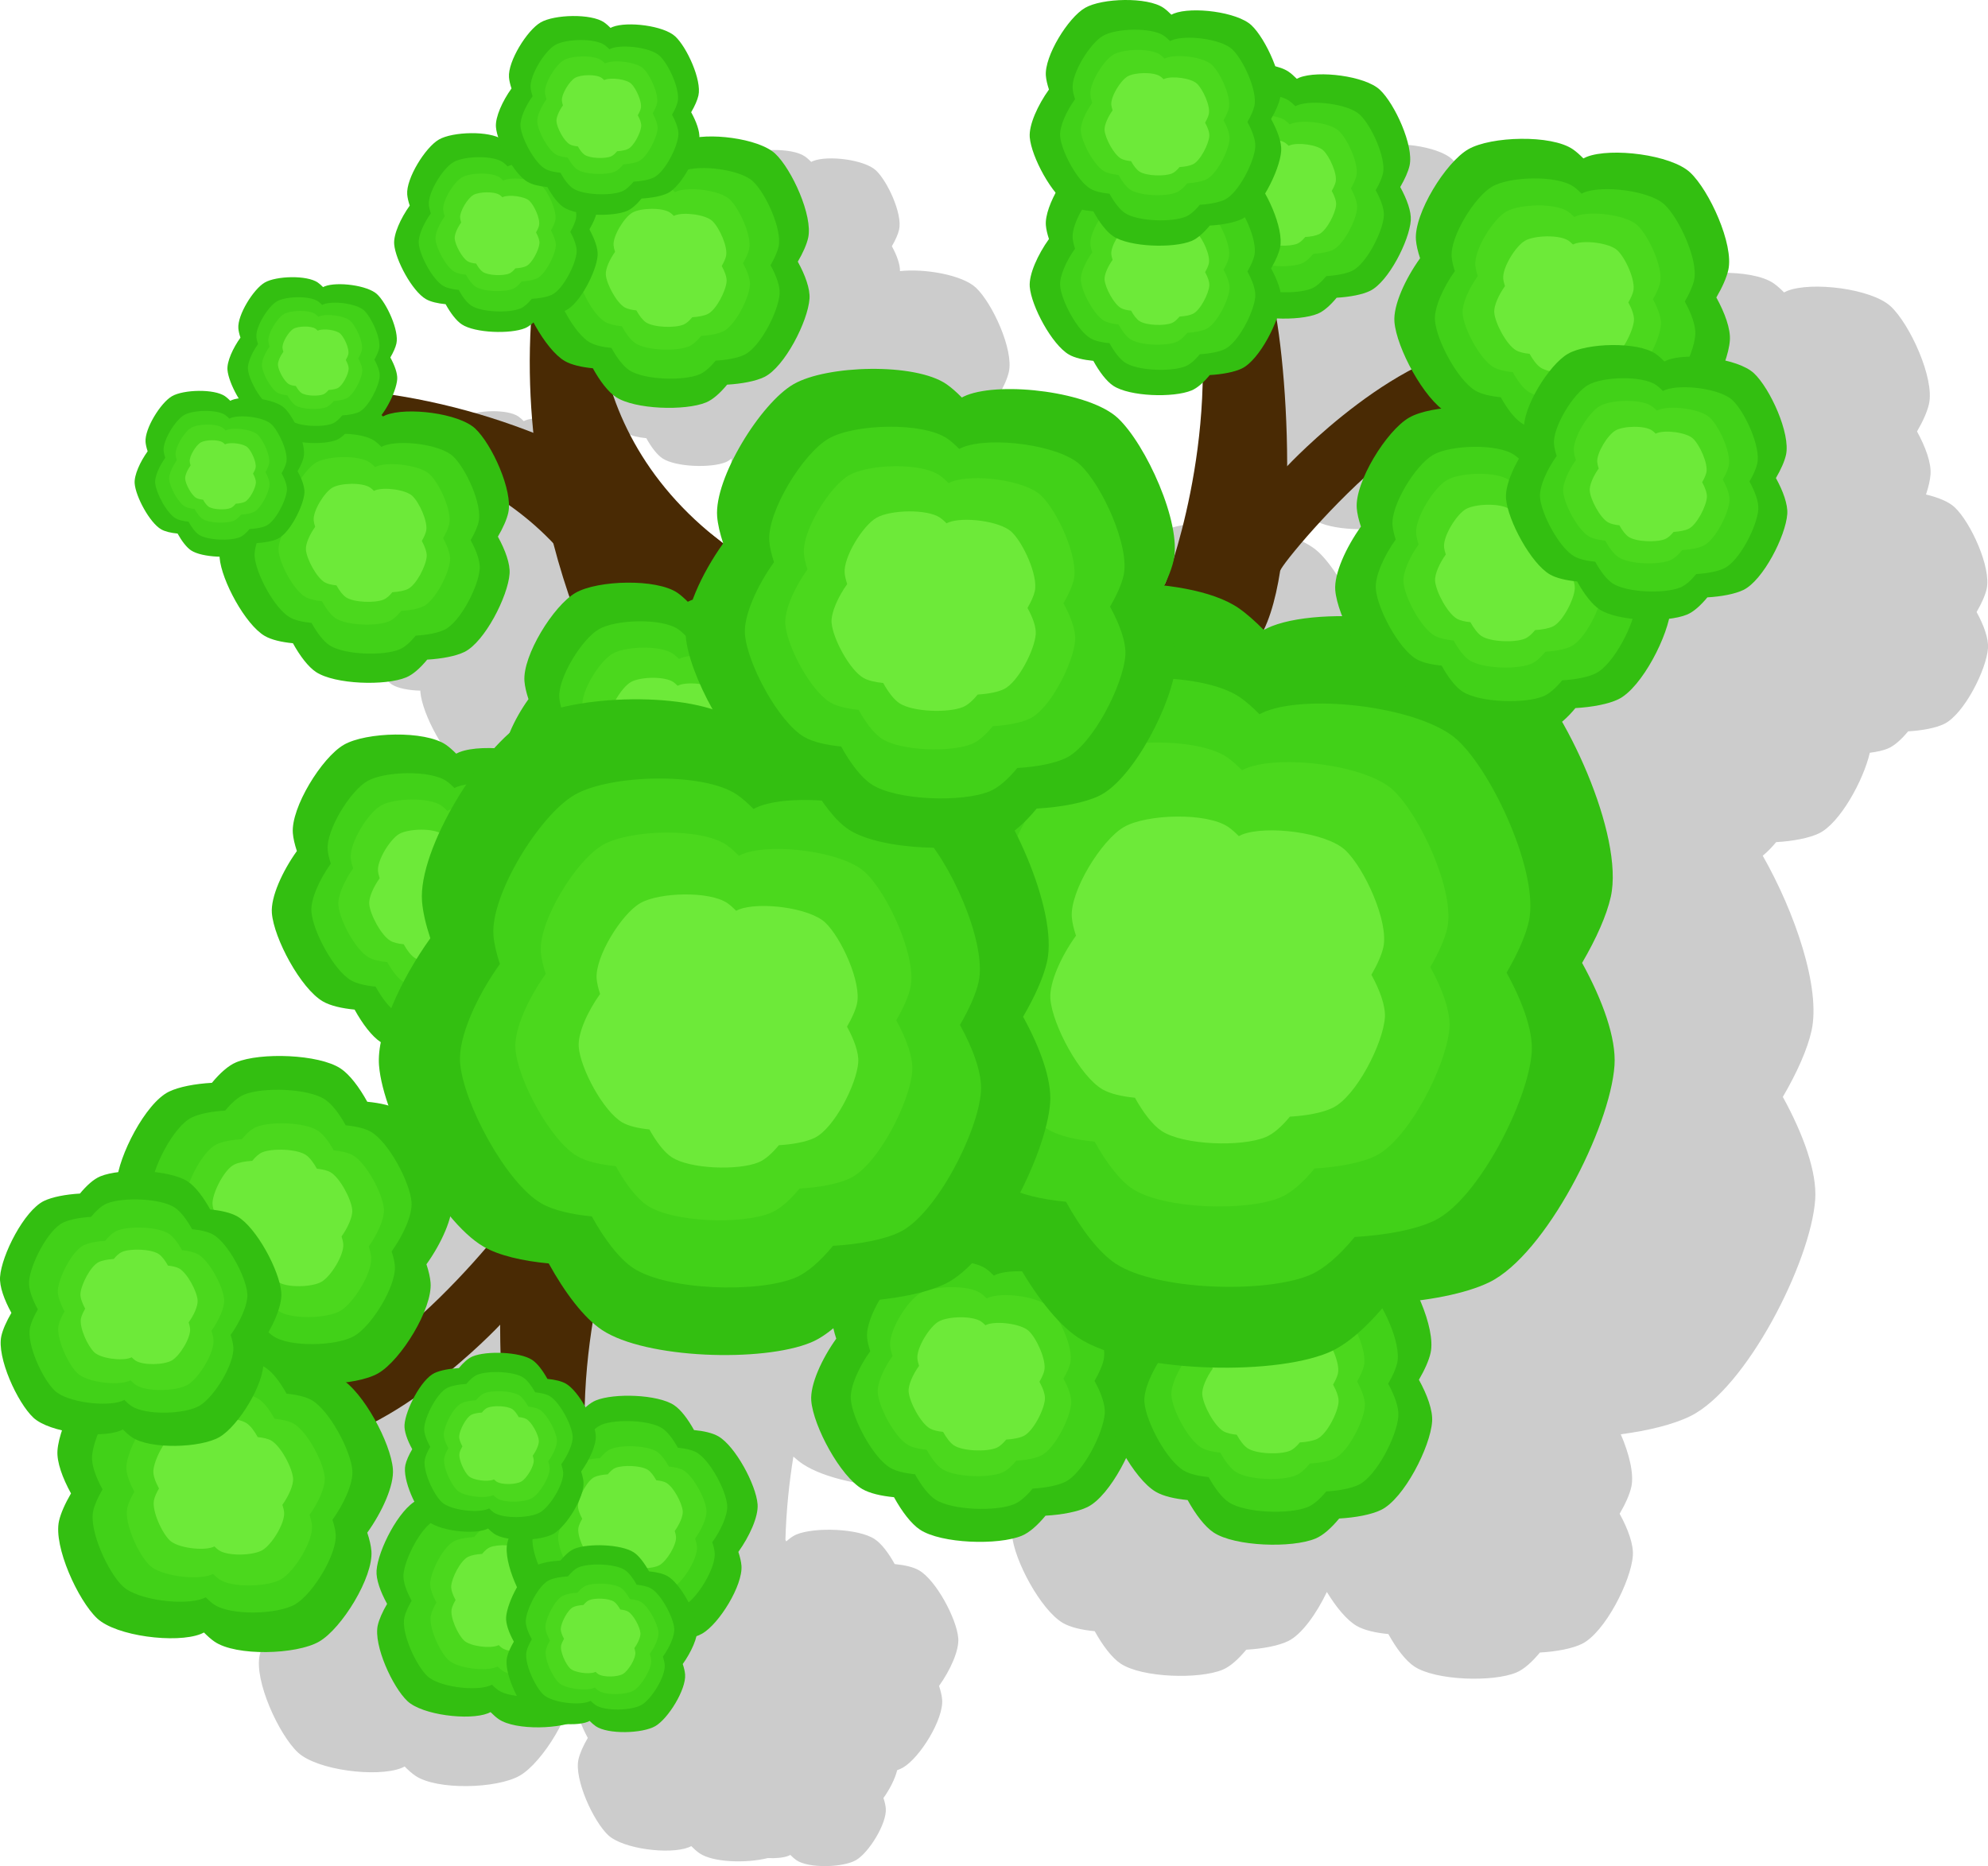 <?xml version="1.0" encoding="utf-8"?>
<!-- Generator: Adobe Illustrator 16.0.0, SVG Export Plug-In . SVG Version: 6.00 Build 0)  -->
<!DOCTYPE svg PUBLIC "-//W3C//DTD SVG 1.1//EN" "http://www.w3.org/Graphics/SVG/1.1/DTD/svg11.dtd">
<svg version="1.1" id="Layer_1" xmlns="http://www.w3.org/2000/svg" xmlns:xlink="http://www.w3.org/1999/xlink" x="0px" y="0px"
	 width="180.907px" height="169.842px" viewBox="0 0 180.907 169.842" enable-background="new 0 0 180.907 169.842"
	 xml:space="preserve">
<path opacity="0.2" d="M179.869,55.705c0.451-0.772,0.785-1.52,0.916-2.105c0.434-1.949-1.457-6.068-2.914-7.433
	c-0.539-0.505-1.507-0.899-2.605-1.159c0.227-0.686,0.376-1.323,0.412-1.841c0.072-1.038-0.453-2.483-1.23-3.897
	c0.537-0.921,0.936-1.812,1.09-2.512c0.518-2.323-1.736-7.237-3.473-8.864c-1.738-1.627-7.197-2.292-9.414-1.423
	c-0.098,0.039-0.199,0.09-0.303,0.142c-0.332-0.336-0.656-0.625-0.957-0.831c-1.961-1.35-7.459-1.19-9.52,0s-4.949,5.872-4.76,8.245
	c0.037,0.479,0.17,1.053,0.377,1.673c-1.35,1.877-2.453,4.291-2.334,5.785c0.09,1.132,0.71,2.787,1.556,4.34
	c-6.102,3.221-11.317,8.802-11.317,8.802c0.003-4.968-0.401-9.949-0.963-13.378c0.009-0.023,0.019-0.048,0.027-0.072
	c1.429,0.066,2.872-0.078,3.719-0.431c0.555-0.23,1.152-0.769,1.717-1.453c1.203-0.069,2.344-0.285,3.043-0.626
	c1.664-0.812,3.576-4.569,3.703-6.417c0.057-0.807-0.352-1.933-0.957-3.033c0.418-0.717,0.729-1.41,0.85-1.955
	c0.402-1.808-1.354-5.631-2.705-6.897c-1.35-1.266-5.6-1.783-7.324-1.107c-0.076,0.03-0.156,0.071-0.234,0.11
	c-0.26-0.262-0.512-0.486-0.746-0.646c-0.307-0.211-0.727-0.372-1.212-0.491c-0.535-1.502-1.416-3.032-2.169-3.737
	c-1.303-1.22-5.396-1.718-7.057-1.067c-0.072,0.028-0.15,0.068-0.227,0.106c-0.25-0.252-0.492-0.468-0.718-0.622
	c-1.47-1.012-5.591-0.893-7.136,0c-1.546,0.891-3.709,4.401-3.568,6.18c0.028,0.359,0.129,0.79,0.281,1.254
	c-1.01,1.407-1.836,3.216-1.748,4.336c0.105,1.326,1.178,3.61,2.356,5.059c-0.573,1.074-0.951,2.181-0.89,2.957
	c0.028,0.359,0.129,0.79,0.281,1.254c-1.01,1.408-1.836,3.216-1.748,4.337c0.142,1.778,2.024,5.286,3.568,6.18
	c0.521,0.303,1.324,0.486,2.217,0.571c0.551,0.997,1.2,1.86,1.819,2.271c1.488,0.982,5.476,1.107,7.124,0.422
	c0.324-0.135,0.665-0.389,1.004-0.709c-0.154,6.897-1.652,12.816-2.604,15.92c0.553-3.485-2.635-10.375-5.113-12.696
	c-2.538-2.378-10.517-3.349-13.755-2.079c-0.143,0.056-0.293,0.133-0.442,0.207c-0.486-0.492-0.96-0.912-1.399-1.214
	c-2.864-1.972-10.898-1.739-13.911,0c-3.012,1.738-7.229,8.579-6.956,12.047c0.057,0.7,0.252,1.54,0.551,2.445
	c-5.42-4.116-8.453-8.924-10.031-13.542c0.09,0.075,0.18,0.164,0.269,0.223c1.716,1.134,6.315,1.277,8.216,0.488
	c0.615-0.257,1.279-0.855,1.906-1.614c1.337-0.079,2.604-0.317,3.381-0.696c1.85-0.902,3.974-5.076,4.115-7.128
	c0.062-0.896-0.393-2.147-1.064-3.37c0.466-0.796,0.808-1.566,0.943-2.172c0.446-2.008-1.502-6.256-3.004-7.663
	c-1.239-1.161-4.666-1.752-6.904-1.503c0.009-0.621-0.29-1.448-0.74-2.265c0.327-0.559,0.567-1.098,0.661-1.523
	c0.315-1.409-1.052-4.389-2.106-5.375c-1.053-0.987-4.365-1.391-5.709-0.863c-0.059,0.023-0.122,0.056-0.184,0.085
	c-0.201-0.203-0.398-0.378-0.582-0.503c-1.188-0.818-4.522-0.722-5.772,0c-1.25,0.722-3.001,3.562-2.887,5.001
	c0.022,0.29,0.104,0.639,0.229,1.014c-0.818,1.139-1.486,2.603-1.415,3.509c0.021,0.274,0.107,0.607,0.22,0.958
	c-1.394-0.608-4.264-0.48-5.407,0.18c-1.251,0.722-3.002,3.562-2.888,5.001c0.022,0.29,0.104,0.639,0.229,1.015
	c-0.818,1.139-1.487,2.602-1.415,3.509c0.115,1.439,1.639,4.277,2.887,5c0.422,0.245,1.072,0.394,1.794,0.463
	c0.446,0.807,0.972,1.506,1.472,1.837c1.205,0.795,4.432,0.896,5.765,0.342c0.17-0.07,0.346-0.188,0.522-0.324
	c-0.196,3.463-0.08,6.764,0.234,9.86c-3.868-1.515-8.143-2.739-12.801-3.454c0.222-0.536,0.376-1.052,0.402-1.437
	c0.036-0.524-0.229-1.257-0.623-1.972c0.273-0.467,0.473-0.917,0.552-1.271c0.263-1.176-0.879-3.662-1.757-4.486
	c-0.88-0.823-3.643-1.159-4.765-0.72c-0.049,0.02-0.102,0.046-0.153,0.071c-0.168-0.17-0.332-0.315-0.484-0.42
	c-0.992-0.684-3.774-0.602-4.817,0s-2.504,2.972-2.409,4.172c0.02,0.243,0.088,0.533,0.191,0.848
	c-0.683,0.949-1.24,2.17-1.182,2.928c0.055,0.675,0.484,1.714,1.031,2.605c-0.232,0.033-0.449,0.076-0.619,0.143
	c-0.049,0.02-0.101,0.046-0.152,0.071c-0.168-0.17-0.333-0.315-0.484-0.42c-0.992-0.683-3.775-0.603-4.818,0
	c-1.043,0.602-2.504,2.972-2.408,4.172c0.019,0.242,0.087,0.533,0.189,0.847c-0.682,0.95-1.24,2.171-1.18,2.928
	c0.096,1.201,1.366,3.569,2.408,4.172c0.353,0.205,0.895,0.328,1.497,0.387c0.372,0.673,0.811,1.256,1.228,1.532
	c0.545,0.359,1.584,0.544,2.6,0.567c0.001,0.031-0.004,0.066-0.002,0.097c0.163,2.052,2.335,6.097,4.114,7.127
	c0.603,0.35,1.528,0.562,2.557,0.66c0.636,1.149,1.386,2.146,2.099,2.618c1.716,1.133,6.315,1.277,8.215,0.487
	c0.616-0.256,1.281-0.854,1.906-1.614c1.338-0.078,2.605-0.317,3.382-0.695c1.849-0.902,3.974-5.077,4.114-7.129
	c0.062-0.896-0.391-2.146-1.063-3.369c0.466-0.796,0.808-1.566,0.942-2.172c0.047-0.21,0.062-0.449,0.061-0.702
	c1.387,0.976,2.752,2.126,4.041,3.482c0.461,1.772,0.965,3.405,1.474,4.894c-1.937,1.562-4.268,5.544-4.1,7.656
	c0.037,0.469,0.167,1.028,0.366,1.633c-0.68,0.947-1.292,2.033-1.713,3.064c-0.46,0.407-0.928,0.883-1.395,1.398
	c-1.254-0.05-2.414,0.06-3.177,0.359c-0.095,0.037-0.196,0.09-0.295,0.138c-0.325-0.327-0.642-0.608-0.935-0.81
	c-1.912-1.317-7.275-1.16-9.286,0c-2.011,1.161-4.827,5.728-4.644,8.042c0.037,0.467,0.168,1.028,0.367,1.632
	c-1.314,1.833-2.391,4.186-2.275,5.646c0.184,2.314,2.635,6.878,4.643,8.041c0.68,0.394,1.724,0.633,2.885,0.744
	c0.718,1.297,1.562,2.422,2.368,2.955c0.005,0.004,0.012,0.006,0.017,0.01c-0.148,0.769-0.214,1.485-0.164,2.117
	c0.083,1.038,0.397,2.303,0.866,3.66c-0.57-0.167-1.226-0.287-1.935-0.354c-0.735-1.331-1.603-2.482-2.428-3.028
	c-1.985-1.312-7.306-1.479-9.503-0.564c-0.713,0.297-1.481,0.988-2.206,1.867c-1.546,0.089-3.011,0.367-3.91,0.805
	c-1.892,0.923-4.027,4.8-4.612,7.328c-0.64,0.08-1.21,0.206-1.637,0.384c-0.598,0.248-1.242,0.829-1.85,1.565
	c-1.296,0.075-2.524,0.309-3.278,0.675c-1.795,0.876-3.854,4.923-3.992,6.914c-0.06,0.87,0.381,2.082,1.033,3.268
	c-0.451,0.772-0.785,1.519-0.915,2.106c-0.434,1.947,1.457,6.066,2.913,7.432c0.539,0.505,1.508,0.898,2.605,1.158
	c-0.227,0.687-0.377,1.324-0.412,1.842c-0.072,1.037,0.453,2.484,1.231,3.896c-0.539,0.922-0.935,1.812-1.092,2.513
	c-0.517,2.323,1.738,7.236,3.474,8.863c1.738,1.628,7.198,2.292,9.414,1.423c0.098-0.037,0.2-0.09,0.303-0.141
	c0.333,0.335,0.657,0.624,0.957,0.83c1.961,1.35,7.459,1.19,9.521,0c2.062-1.189,4.948-5.871,4.76-8.244
	c-0.038-0.479-0.172-1.054-0.376-1.673c1.348-1.878,2.451-4.291,2.332-5.786c-0.09-1.131-0.711-2.786-1.557-4.338
	c1.186-0.626,2.339-1.338,3.426-2.084c-0.447,0.862-0.769,1.771-0.811,2.388c-0.042,0.593,0.258,1.417,0.701,2.224
	c-0.308,0.523-0.533,1.032-0.623,1.431c-0.182,0.818,0.24,2.198,0.822,3.353c-1.599,1.048-3.323,4.512-3.443,6.263
	c-0.057,0.809,0.352,1.933,0.957,3.034c-0.42,0.715-0.728,1.408-0.85,1.953c-0.401,1.809,1.354,5.633,2.704,6.898
	c1.353,1.266,5.601,1.783,7.325,1.107c0.076-0.03,0.156-0.07,0.235-0.109c0.259,0.26,0.511,0.484,0.745,0.645
	c1.23,0.848,4.251,0.93,6.215,0.444c0.742,0.031,1.432-0.029,1.883-0.206c0.057-0.023,0.115-0.053,0.173-0.082
	c0.19,0.191,0.374,0.356,0.547,0.475c1.118,0.769,4.252,0.678,5.427,0c1.176-0.679,2.821-3.348,2.713-4.701
	c-0.021-0.273-0.096-0.602-0.214-0.953c0.567-0.79,1.056-1.744,1.248-2.533c0.194-0.072,0.376-0.149,0.526-0.236
	c1.546-0.893,3.709-4.403,3.568-6.181c-0.028-0.358-0.129-0.79-0.282-1.254c1.011-1.408,1.837-3.217,1.749-4.338
	c-0.142-1.778-2.024-5.286-3.568-6.18c-0.521-0.304-1.324-0.486-2.217-0.571c-0.551-0.998-1.2-1.861-1.819-2.27
	c-1.487-0.984-5.476-1.108-7.124-0.423c-0.299,0.124-0.609,0.347-0.922,0.629c-0.025-0.047-0.052-0.093-0.079-0.14
	c0.072-2.721,0.354-5.282,0.724-7.577c0.285,0.255,0.57,0.488,0.854,0.676c3.973,2.624,14.618,2.956,19.016,1.128
	c0.662-0.275,1.35-0.728,2.04-1.303c0.064,0.303,0.147,0.621,0.259,0.96c-1.314,1.831-2.39,4.185-2.275,5.644
	c0.184,2.314,2.635,6.879,4.644,8.043c0.679,0.393,1.724,0.633,2.885,0.742c0.718,1.299,1.562,2.423,2.368,2.957
	c1.936,1.277,7.126,1.439,9.271,0.549c0.694-0.289,1.444-0.965,2.151-1.822c1.508-0.088,2.938-0.357,3.814-0.784
	c1.244-0.608,2.596-2.528,3.521-4.471c0.832,1.371,1.814,2.567,2.711,3.087c0.679,0.395,1.724,0.634,2.885,0.744
	c0.717,1.297,1.562,2.422,2.367,2.955c1.937,1.278,7.128,1.44,9.271,0.549c0.695-0.288,1.445-0.963,2.152-1.822
	c1.508-0.087,2.938-0.356,3.814-0.783c2.088-1.02,4.484-5.729,4.645-8.044c0.068-1.012-0.443-2.423-1.203-3.802
	c0.525-0.898,0.914-1.767,1.064-2.451c0.264-1.18-0.209-3.043-0.96-4.784c2.509-0.333,4.752-0.884,6.298-1.635
	c5.121-2.498,11.002-14.057,11.395-19.74c0.172-2.484-1.086-5.946-2.947-9.331c1.289-2.205,2.238-4.337,2.611-6.014
	c0.865-3.887-1.512-10.795-4.439-15.938c0.409-0.336,0.821-0.754,1.221-1.238c1.547-0.089,3.012-0.367,3.912-0.806
	c1.889-0.922,4.025-4.8,4.611-7.327c0.64-0.08,1.21-0.206,1.637-0.384c0.598-0.248,1.24-0.828,1.848-1.565
	c1.297-0.075,2.525-0.309,3.279-0.675c1.795-0.875,3.854-4.924,3.992-6.914C180.961,58.103,180.521,56.89,179.869,55.705z"/>
<g>
	<g>
		<g>
			<path fill="#33BF11" d="M53.316,80.943c0.525-0.898,0.912-1.767,1.064-2.452c0.504-2.265-1.694-7.059-3.389-8.646
				c-1.695-1.586-7.021-2.236-9.183-1.388c-0.095,0.037-0.196,0.09-0.295,0.138c-0.325-0.328-0.642-0.608-0.935-0.81
				c-1.911-1.317-7.275-1.161-9.286,0c-2.011,1.161-4.827,5.728-4.644,8.042c0.037,0.467,0.168,1.028,0.367,1.632
				c-1.315,1.833-2.391,4.186-2.275,5.646c0.184,2.314,2.634,6.878,4.643,8.041c0.679,0.394,1.723,0.633,2.884,0.744
				c0.718,1.297,1.563,2.422,2.368,2.955c1.936,1.277,7.126,1.44,9.271,0.549c0.694-0.287,1.444-0.964,2.151-1.821
				c1.508-0.087,2.938-0.358,3.815-0.784c2.087-1.02,4.483-5.729,4.643-8.043C54.587,83.733,54.075,82.321,53.316,80.943z"/>
		</g>
		<g>
			<path fill="#41D118" d="M50.516,81.304c0.408-0.697,0.708-1.371,0.826-1.902c0.392-1.758-1.315-5.479-2.63-6.71
				c-1.314-1.232-5.45-1.735-7.126-1.078c-0.075,0.029-0.152,0.069-0.23,0.108c-0.251-0.254-0.498-0.475-0.725-0.629
				c-1.484-1.022-5.647-0.9-7.208,0c-1.56,0.9-3.745,4.446-3.604,6.242c0.029,0.364,0.13,0.798,0.286,1.267
				c-1.021,1.421-1.856,3.249-1.767,4.379c0.143,1.798,2.044,5.34,3.604,6.243c0.525,0.305,1.335,0.49,2.238,0.576
				c0.556,1.008,1.213,1.881,1.837,2.293c1.503,0.992,5.531,1.118,7.195,0.428c0.54-0.225,1.122-0.748,1.67-1.414
				c1.17-0.066,2.279-0.279,2.96-0.609c1.62-0.789,3.48-4.445,3.604-6.243C51.503,83.469,51.104,82.375,50.516,81.304z"/>
		</g>
		<g>
			<path fill="#4BD81D" d="M47.688,81.099c0.311-0.531,0.54-1.045,0.629-1.448c0.299-1.341-1.002-4.174-2.003-5.112
				c-1.001-0.939-4.152-1.323-5.429-0.823c-0.056,0.022-0.116,0.054-0.176,0.083c-0.19-0.195-0.378-0.359-0.552-0.481
				c-1.13-0.776-4.302-0.685-5.49,0c-1.19,0.687-2.854,3.388-2.747,4.756c0.022,0.277,0.1,0.607,0.217,0.966
				c-0.777,1.084-1.414,2.475-1.345,3.336c0.107,1.368,1.556,4.068,2.746,4.756c0.4,0.23,1.018,0.373,1.705,0.439
				c0.423,0.768,0.924,1.433,1.399,1.748c1.146,0.756,4.214,0.852,5.481,0.324c0.411-0.17,0.855-0.57,1.272-1.078
				c0.892-0.051,1.736-0.211,2.256-0.463c1.233-0.602,2.65-3.387,2.745-4.755C48.439,82.749,48.137,81.914,47.688,81.099z"/>
		</g>
		<g>
			<path fill="#6DEA39" d="M45.504,81.382c0.218-0.374,0.38-0.735,0.443-1.021c0.21-0.942-0.707-2.939-1.411-3.601
				c-0.707-0.662-2.925-0.931-3.825-0.579c-0.039,0.017-0.081,0.039-0.123,0.058c-0.135-0.136-0.268-0.253-0.389-0.338
				c-0.797-0.547-3.032-0.484-3.868,0c-0.837,0.483-2.011,2.387-1.934,3.351c0.015,0.195,0.069,0.426,0.153,0.68
				c-0.548,0.762-0.997,1.742-0.949,2.351c0.077,0.964,1.097,2.865,1.935,3.35c0.282,0.162,0.717,0.263,1.201,0.31
				c0.299,0.541,0.651,1.008,0.987,1.229c0.806,0.534,2.967,0.601,3.861,0.229c0.29-0.119,0.601-0.399,0.896-0.756
				c0.628-0.037,1.223-0.15,1.59-0.329c0.868-0.424,1.867-2.385,1.935-3.35C46.033,82.544,45.82,81.958,45.504,81.382z"/>
		</g>
	</g>
	<g>
		<path fill="#492A04" d="M55.981,63.816c0,0-13.356-22.177-5.054-48.709c1.263-2.527,7.039-0.408,5.054,3.045
			s-5.07,19.99,9.829,31.305S68.797,73.538,55.981,63.816z"/>
	</g>
	<g>
		<path fill="#492A04" d="M74.057,57.445c0,0-15.959-20.384-43.709-22.083c-2.811,0.28-2.89,6.432,1.044,5.807
			s20.485,2.388,25.746,20.342C62.399,79.464,78.573,72.884,74.057,57.445z"/>
	</g>
	<g>
		<g>
			<path fill="#33BF11" d="M74.392,67.118c0.526-0.898,0.913-1.766,1.065-2.451c0.503-2.266-1.695-7.059-3.39-8.646
				s-7.021-2.236-9.183-1.388c-0.095,0.037-0.196,0.088-0.295,0.137c-0.325-0.327-0.641-0.608-0.935-0.81
				c-1.912-1.317-7.275-1.161-9.286,0c-2.011,1.161-4.827,5.728-4.643,8.042c0.037,0.468,0.167,1.028,0.366,1.632
				c-1.314,1.832-2.39,4.186-2.275,5.645c0.184,2.314,2.635,6.878,4.644,8.042c0.679,0.393,1.724,0.633,2.885,0.744
				c0.717,1.297,1.563,2.422,2.368,2.955c1.936,1.278,7.126,1.441,9.27,0.55c0.694-0.288,1.444-0.965,2.152-1.822
				c1.508-0.087,2.938-0.357,3.814-0.784c2.087-1.019,4.484-5.729,4.644-8.043C75.664,69.908,75.151,68.496,74.392,67.118z"/>
		</g>
		<g>
			<path fill="#41D118" d="M71.593,67.48c0.408-0.698,0.708-1.372,0.825-1.903c0.392-1.757-1.314-5.478-2.629-6.709
				c-1.315-1.232-5.45-1.735-7.127-1.078c-0.075,0.029-0.152,0.068-0.229,0.108c-0.251-0.254-0.497-0.474-0.724-0.63
				c-1.485-1.021-5.647-0.9-7.209,0c-1.559,0.9-3.745,4.446-3.603,6.242c0.029,0.364,0.13,0.798,0.286,1.268
				c-1.021,1.42-1.856,3.248-1.766,4.379c0.142,1.797,2.044,5.34,3.603,6.243c0.526,0.305,1.336,0.491,2.238,0.577
				c0.558,1.007,1.213,1.88,1.838,2.292c1.504,0.993,5.531,1.118,7.195,0.428c0.54-0.226,1.121-0.749,1.67-1.415
				c1.171-0.067,2.279-0.279,2.961-0.61c1.62-0.789,3.479-4.444,3.604-6.243C72.579,69.645,72.181,68.549,71.593,67.48z"/>
		</g>
		<g>
			<path fill="#4BD81D" d="M68.765,67.275c0.311-0.532,0.54-1.046,0.629-1.449c0.299-1.341-1.001-4.174-2.003-5.112
				c-1.002-0.939-4.152-1.322-5.43-0.823c-0.057,0.023-0.116,0.054-0.175,0.083c-0.191-0.195-0.378-0.36-0.553-0.48
				c-1.13-0.777-4.301-0.686-5.49,0c-1.19,0.687-2.854,3.387-2.747,4.755c0.022,0.277,0.1,0.607,0.218,0.965
				c-0.778,1.084-1.415,2.475-1.345,3.337c0.107,1.369,1.556,4.068,2.746,4.756c0.401,0.23,1.018,0.373,1.705,0.439
				c0.424,0.769,0.925,1.433,1.4,1.748c1.145,0.755,4.214,0.851,5.481,0.324c0.411-0.169,0.854-0.57,1.272-1.077
				c0.891-0.051,1.737-0.212,2.256-0.464c1.234-0.602,2.65-3.387,2.745-4.754C69.517,68.923,69.214,68.089,68.765,67.275z"/>
		</g>
		<g>
			<path fill="#6DEA39" d="M66.581,67.558c0.218-0.374,0.38-0.736,0.442-1.021c0.211-0.943-0.706-2.939-1.411-3.601
				c-0.706-0.663-2.924-0.931-3.824-0.578c-0.04,0.016-0.082,0.038-0.124,0.058c-0.135-0.137-0.267-0.253-0.388-0.338
				c-0.797-0.547-3.031-0.483-3.868,0c-0.838,0.484-2.011,2.387-1.935,3.351c0.016,0.195,0.07,0.427,0.153,0.68
				c-0.549,0.762-0.997,1.743-0.948,2.351c0.077,0.963,1.097,2.865,1.935,3.35c0.282,0.163,0.717,0.263,1.201,0.309
				c0.299,0.541,0.651,1.009,0.986,1.23c0.807,0.533,2.968,0.6,3.861,0.228c0.291-0.119,0.601-0.399,0.895-0.756
				c0.629-0.037,1.224-0.15,1.591-0.328c0.868-0.424,1.867-2.385,1.934-3.351C67.11,68.72,66.896,68.134,66.581,67.558z"/>
		</g>
	</g>
	<g>
		<g>
			<path fill="#33BF11" d="M102.399,125.32c0.527-0.896,0.914-1.766,1.065-2.45c0.505-2.266-1.694-7.059-3.389-8.646
				c-1.695-1.585-7.021-2.235-9.183-1.388c-0.096,0.037-0.196,0.09-0.295,0.139c-0.325-0.328-0.642-0.609-0.936-0.811
				c-1.911-1.317-7.275-1.161-9.286,0c-2.011,1.16-4.827,5.728-4.643,8.042c0.037,0.468,0.167,1.028,0.367,1.633
				c-1.315,1.831-2.39,4.185-2.275,5.644c0.184,2.314,2.634,6.879,4.643,8.043c0.679,0.393,1.723,0.633,2.885,0.742
				c0.717,1.299,1.562,2.423,2.368,2.957c1.936,1.277,7.126,1.439,9.271,0.549c0.694-0.289,1.444-0.965,2.151-1.822
				c1.508-0.088,2.938-0.357,3.814-0.784c2.087-1.02,4.483-5.729,4.645-8.044C103.671,128.111,103.159,126.7,102.399,125.32z"/>
		</g>
		<g>
			<path fill="#41D118" d="M99.601,125.683c0.408-0.697,0.708-1.372,0.826-1.903c0.391-1.759-1.316-5.479-2.631-6.71
				s-5.449-1.734-7.127-1.077c-0.074,0.028-0.152,0.068-0.229,0.106c-0.251-0.252-0.496-0.473-0.724-0.629
				c-1.484-1.021-5.646-0.9-7.209,0c-1.559,0.9-3.745,4.445-3.603,6.242c0.029,0.363,0.13,0.799,0.286,1.268
				c-1.021,1.421-1.855,3.248-1.766,4.379c0.143,1.797,2.044,5.34,3.603,6.244c0.526,0.304,1.336,0.49,2.239,0.576
				c0.556,1.007,1.213,1.879,1.837,2.292c1.504,0.993,5.531,1.119,7.195,0.428c0.539-0.225,1.121-0.749,1.67-1.414
				c1.171-0.067,2.279-0.279,2.961-0.61c1.62-0.788,3.479-4.444,3.604-6.242C100.587,127.847,100.188,126.752,99.601,125.683z"/>
		</g>
		<g>
			<path fill="#4BD81D" d="M96.772,125.477c0.311-0.531,0.541-1.046,0.63-1.448c0.298-1.34-1.003-4.175-2.003-5.111
				c-1.004-0.939-4.152-1.322-5.431-0.823c-0.056,0.022-0.116,0.055-0.175,0.083c-0.191-0.194-0.379-0.359-0.553-0.48
				c-1.131-0.776-4.301-0.685-5.49,0c-1.189,0.688-2.854,3.388-2.746,4.756c0.021,0.277,0.1,0.607,0.217,0.966
				c-0.777,1.083-1.414,2.476-1.345,3.336c0.107,1.369,1.556,4.067,2.745,4.756c0.401,0.231,1.019,0.374,1.705,0.44
				c0.425,0.768,0.925,1.432,1.4,1.746c1.145,0.758,4.214,0.852,5.48,0.325c0.411-0.17,0.855-0.569,1.272-1.077
				c0.892-0.052,1.737-0.212,2.257-0.463c1.233-0.603,2.649-3.387,2.745-4.756C97.524,127.126,97.222,126.292,96.772,125.477z"/>
		</g>
		<g>
			<path fill="#6DEA39" d="M94.589,125.761c0.219-0.374,0.379-0.736,0.442-1.021c0.211-0.942-0.706-2.939-1.411-3.601
				c-0.705-0.662-2.925-0.931-3.824-0.578c-0.039,0.016-0.081,0.038-0.123,0.058c-0.136-0.137-0.268-0.254-0.39-0.338
				c-0.796-0.548-3.03-0.484-3.867,0c-0.839,0.483-2.011,2.387-1.935,3.352c0.016,0.193,0.07,0.426,0.153,0.679
				c-0.548,0.763-0.996,1.742-0.948,2.351c0.077,0.963,1.098,2.866,1.935,3.35c0.282,0.162,0.718,0.264,1.2,0.311
				c0.3,0.541,0.651,1.008,0.987,1.229c0.807,0.532,2.968,0.6,3.86,0.229c0.291-0.119,0.603-0.401,0.896-0.757
				c0.629-0.037,1.223-0.15,1.59-0.329c0.868-0.424,1.867-2.384,1.934-3.351C95.118,126.923,94.904,126.335,94.589,125.761z"/>
		</g>
	</g>
	<g>
		<g>
			<path fill="#33BF11" d="M129.12,125.58c0.525-0.898,0.914-1.767,1.064-2.451c0.506-2.266-1.693-7.059-3.389-8.646
				c-1.693-1.586-7.021-2.235-9.184-1.387c-0.094,0.036-0.195,0.088-0.293,0.137c-0.326-0.327-0.641-0.608-0.936-0.811
				c-1.912-1.316-7.275-1.16-9.285,0c-2.012,1.162-4.828,5.729-4.644,8.043c0.036,0.467,0.167,1.028,0.366,1.633
				c-1.314,1.831-2.391,4.185-2.275,5.644c0.184,2.314,2.635,6.878,4.644,8.042c0.679,0.395,1.724,0.634,2.885,0.744
				c0.717,1.297,1.562,2.422,2.367,2.955c1.937,1.278,7.128,1.44,9.271,0.549c0.695-0.288,1.445-0.963,2.152-1.822
				c1.508-0.087,2.938-0.356,3.814-0.783c2.088-1.02,4.484-5.729,4.645-8.044C130.392,128.37,129.88,126.958,129.12,125.58z"/>
		</g>
		<g>
			<path fill="#41D118" d="M126.321,125.941c0.408-0.697,0.709-1.371,0.826-1.902c0.391-1.758-1.314-5.479-2.631-6.71
				c-1.314-1.231-5.449-1.735-7.127-1.077c-0.074,0.029-0.152,0.068-0.229,0.107c-0.252-0.254-0.498-0.474-0.725-0.629
				c-1.485-1.022-5.647-0.9-7.209,0c-1.559,0.899-3.745,4.445-3.604,6.241c0.029,0.363,0.131,0.798,0.286,1.268
				c-1.021,1.421-1.856,3.247-1.767,4.379c0.143,1.798,2.045,5.34,3.604,6.243c0.525,0.305,1.336,0.491,2.238,0.576
				c0.557,1.008,1.213,1.881,1.838,2.293c1.504,0.992,5.531,1.119,7.195,0.428c0.539-0.225,1.121-0.748,1.67-1.414
				c1.17-0.066,2.279-0.279,2.961-0.61c1.619-0.789,3.48-4.444,3.604-6.242C127.308,128.107,126.909,127.01,126.321,125.941z"/>
		</g>
		<g>
			<path fill="#4BD81D" d="M123.493,125.736c0.311-0.531,0.541-1.045,0.629-1.448c0.299-1.341-1-4.175-2.002-5.112
				c-1.004-0.938-4.152-1.321-5.43-0.822c-0.057,0.022-0.117,0.054-0.176,0.083c-0.191-0.194-0.379-0.36-0.553-0.479
				c-1.131-0.777-4.302-0.686-5.49,0c-1.189,0.686-2.854,3.387-2.746,4.755c0.021,0.277,0.1,0.608,0.218,0.966
				c-0.778,1.084-1.415,2.475-1.345,3.336c0.107,1.369,1.556,4.068,2.745,4.756c0.401,0.231,1.019,0.373,1.705,0.44
				c0.424,0.768,0.925,1.432,1.399,1.747c1.146,0.756,4.215,0.852,5.48,0.324c0.412-0.17,0.855-0.569,1.273-1.077
				c0.891-0.052,1.738-0.212,2.256-0.463c1.234-0.603,2.65-3.388,2.746-4.757C124.245,127.385,123.942,126.552,123.493,125.736z"/>
		</g>
		<g>
			<path fill="#6DEA39" d="M121.31,126.02c0.219-0.374,0.381-0.737,0.443-1.021c0.209-0.942-0.707-2.939-1.412-3.601
				c-0.705-0.662-2.924-0.931-3.824-0.578c-0.039,0.016-0.082,0.039-0.123,0.058c-0.135-0.138-0.268-0.254-0.389-0.339
				c-0.797-0.547-3.031-0.483-3.868,0c-0.838,0.484-2.011,2.389-1.935,3.352c0.016,0.194,0.07,0.427,0.153,0.68
				c-0.549,0.763-0.997,1.742-0.948,2.351c0.076,0.964,1.097,2.865,1.935,3.35c0.282,0.163,0.717,0.264,1.2,0.311
				c0.299,0.541,0.651,1.007,0.986,1.229c0.808,0.533,2.969,0.601,3.861,0.229c0.291-0.118,0.602-0.399,0.896-0.757
				c0.629-0.035,1.223-0.15,1.59-0.328c0.869-0.424,1.867-2.385,1.934-3.351C121.839,127.182,121.626,126.595,121.31,126.02z"/>
		</g>
	</g>
	<g>
		<path fill="#492A04" d="M56.594,109.937c0,0-5.1,12.989-2.813,26.827c-0.121,2.405-4.453,4.452-6.257,1.204
			c-1.806-3.25-3.488-24.896,0.122-32.303C51.253,98.258,59.046,106.333,56.594,109.937z"/>
	</g>
	<g>
		<path fill="#492A04" d="M45.514,120.57c0,0-10.626,11.381-19.29,11.02s-8.904-2.16-8.904-2.16s-1.685-2.172,0.842-4.578
			c2.166,0.842,13.923-0.074,18.453-3.706c4.529-3.634,9.448-9.594,9.535-10.101C46.237,110.54,47.837,119.898,45.514,120.57z"/>
	</g>
	<g>
		<path fill="#492A04" d="M106.053,53.064c0,0,5.1-12.989,2.813-26.828c0.121-2.406,4.452-4.452,6.258-1.203
			c1.805,3.249,3.486,24.895-0.122,32.301C111.393,64.742,103.601,56.669,106.053,53.064z"/>
	</g>
	<g>
		<path fill="#492A04" d="M117.132,42.431c0,0,10.627-11.381,19.289-11.02c8.664,0.361,8.906,2.16,8.906,2.16
			s1.684,2.172-0.844,4.579c-2.166-0.843-13.924,0.074-18.453,3.707c-4.529,3.633-9.447,9.593-9.533,10.1
			C116.409,52.462,114.81,43.104,117.132,42.431z"/>
	</g>
	<g>
		<g>
			<path fill="#33BF11" d="M143.97,87.638c1.289-2.205,2.238-4.337,2.611-6.014c1.238-5.562-4.16-17.326-8.316-21.222
				c-4.158-3.896-17.232-5.485-22.537-3.407c-0.234,0.092-0.48,0.217-0.726,0.339c-0.796-0.805-1.573-1.494-2.292-1.989
				c-4.693-3.23-17.857-2.849-22.793,0c-4.935,2.85-11.846,14.059-11.396,19.739c0.09,1.148,0.412,2.524,0.902,4.007
				c-3.227,4.495-5.869,10.271-5.585,13.851c0.451,5.681,6.464,16.885,11.396,19.738c1.666,0.965,4.229,1.553,7.079,1.826
				c1.761,3.186,3.837,5.943,5.812,7.25c4.754,3.141,17.49,3.537,22.754,1.352c1.705-0.71,3.545-2.367,5.279-4.472
				c3.703-0.214,7.209-0.88,9.365-1.928c5.121-2.498,11.002-14.057,11.395-19.74C147.089,94.485,145.831,91.023,143.97,87.638z"/>
		</g>
		<g>
			<path fill="#41D118" d="M137.097,88.527c1-1.711,1.738-3.366,2.027-4.668c0.961-4.316-3.229-13.447-6.457-16.469
				c-3.225-3.024-13.373-4.259-17.49-2.644c-0.18,0.07-0.372,0.169-0.562,0.262c-0.617-0.625-1.221-1.16-1.778-1.543
				c-3.644-2.507-13.859-2.211-17.689,0c-3.83,2.212-9.193,10.911-8.845,15.319c0.07,0.891,0.32,1.959,0.7,3.111
				c-2.505,3.489-4.555,7.971-4.334,10.75c0.349,4.408,5.017,13.102,8.844,15.319c1.292,0.747,3.28,1.204,5.493,1.416
				c1.367,2.472,2.979,4.612,4.511,5.627c3.69,2.438,13.575,2.745,17.659,1.048c1.324-0.551,2.752-1.835,4.098-3.471
				c2.875-0.166,5.594-0.681,7.268-1.494c3.977-1.938,8.539-10.91,8.846-15.321C139.519,93.84,138.542,91.152,137.097,88.527z"/>
		</g>
		<g>
			<path fill="#4BD81D" d="M130.157,88.023c0.762-1.303,1.324-2.564,1.545-3.555c0.732-3.29-2.461-10.245-4.918-12.547
				c-2.459-2.305-10.189-3.244-13.326-2.016c-0.137,0.054-0.284,0.129-0.429,0.201c-0.47-0.476-0.93-0.883-1.356-1.177
				c-2.774-1.909-10.558-1.684-13.476,0c-2.917,1.687-7.004,8.313-6.738,11.671c0.055,0.68,0.243,1.491,0.534,2.37
				c-1.908,2.658-3.471,6.072-3.302,8.189c0.265,3.358,3.821,9.982,6.737,11.672c0.984,0.568,2.499,0.916,4.186,1.078
				c1.041,1.883,2.269,3.515,3.436,4.288c2.811,1.856,10.342,2.091,13.453,0.796c1.01-0.418,2.098-1.396,3.123-2.643
				c2.189-0.127,4.262-0.519,5.537-1.139c3.027-1.476,6.506-8.311,6.738-11.673C132.001,92.072,131.259,90.025,130.157,88.023z"/>
		</g>
		<g>
			<path fill="#6DEA39" d="M124.796,88.72c0.537-0.92,0.932-1.807,1.088-2.504c0.516-2.318-1.732-7.218-3.465-8.84
				c-1.732-1.624-7.176-2.284-9.385-1.419c-0.098,0.04-0.202,0.091-0.303,0.142c-0.332-0.335-0.656-0.623-0.956-0.829
				c-1.954-1.345-7.438-1.187-9.493,0c-2.055,1.187-4.934,5.856-4.746,8.221c0.039,0.478,0.171,1.05,0.377,1.67
				c-1.346,1.872-2.445,4.278-2.327,5.77c0.188,2.364,2.692,7.032,4.747,8.222c0.693,0.398,1.76,0.645,2.947,0.759
				c0.734,1.327,1.598,2.475,2.42,3.021c1.98,1.307,7.286,1.473,9.477,0.561c0.711-0.294,1.479-0.982,2.201-1.86
				c1.541-0.089,3.002-0.366,3.898-0.804c2.135-1.039,4.584-5.854,4.748-8.221C126.095,91.572,125.571,90.128,124.796,88.72z"/>
		</g>
	</g>
	<g>
		<g>
			<path fill="#33BF11" d="M93.1,92.54c1.078-1.845,1.872-3.624,2.183-5.026c1.035-4.649-3.476-14.48-6.95-17.736
				c-3.476-3.255-14.4-4.584-18.834-2.847c-0.195,0.077-0.401,0.182-0.606,0.283c-0.666-0.672-1.314-1.248-1.916-1.661
				c-3.923-2.7-14.923-2.381-19.047,0c-4.124,2.381-9.901,11.748-9.525,16.496c0.077,0.959,0.344,2.108,0.754,3.348
				c-2.696,3.758-4.905,8.584-4.668,11.576c0.376,4.748,5.402,14.111,9.524,16.497c1.392,0.806,3.534,1.298,5.917,1.523
				c1.472,2.663,3.206,4.968,4.856,6.061c3.973,2.624,14.618,2.956,19.015,1.128c1.425-0.592,2.964-1.977,4.414-3.736
				c3.094-0.179,6.023-0.733,7.825-1.611c4.281-2.086,9.195-11.747,9.524-16.497C95.707,98.261,94.656,95.367,93.1,92.54z"/>
		</g>
		<g>
			<path fill="#41D118" d="M87.356,93.281c0.836-1.43,1.452-2.812,1.695-3.9c0.803-3.607-2.699-11.237-5.396-13.764
				c-2.696-2.527-11.176-3.559-14.617-2.21c-0.15,0.06-0.311,0.142-0.47,0.22c-0.517-0.522-1.021-0.968-1.487-1.289
				c-3.044-2.096-11.582-1.85-14.783,0c-3.2,1.847-7.684,9.118-7.392,12.802c0.059,0.745,0.267,1.636,0.586,2.599
				c-2.094,2.916-3.807,6.662-3.623,8.985c0.292,3.683,4.192,10.949,7.392,12.802c1.08,0.625,2.741,1.008,4.591,1.183
				c1.142,2.066,2.489,3.855,3.769,4.702c3.083,2.038,11.346,2.296,14.758,0.878c1.106-0.46,2.3-1.536,3.425-2.899
				c2.401-0.141,4.675-0.572,6.073-1.252c3.323-1.619,7.137-9.117,7.392-12.803C89.38,97.722,88.563,95.475,87.356,93.281z"/>
		</g>
		<g>
			<path fill="#4BD81D" d="M81.557,92.861c0.637-1.09,1.107-2.143,1.291-2.972c0.612-2.749-2.056-8.562-4.11-10.485
				c-2.055-1.926-8.516-2.712-11.136-1.685c-0.115,0.045-0.237,0.108-0.358,0.168c-0.393-0.397-0.777-0.739-1.133-0.982
				c-2.319-1.597-8.824-1.408-11.262,0c-2.438,1.407-5.853,6.946-5.632,9.753c0.045,0.568,0.205,1.246,0.447,1.979
				c-1.596,2.223-2.9,5.077-2.759,6.846c0.222,2.807,3.194,8.342,5.631,9.754c0.822,0.475,2.089,0.766,3.497,0.901
				c0.871,1.574,1.896,2.938,2.872,3.583c2.349,1.553,8.643,1.748,11.243,0.666c0.843-0.35,1.752-1.166,2.61-2.209
				c1.829-0.105,3.562-0.432,4.627-0.95c2.531-1.235,5.437-6.946,5.631-9.757C83.099,96.245,82.477,94.533,81.557,92.861z"/>
		</g>
		<g>
			<path fill="#6DEA39" d="M77.077,93.443c0.448-0.768,0.779-1.51,0.909-2.093c0.431-1.937-1.448-6.031-2.895-7.388
				c-1.448-1.356-5.998-1.908-7.845-1.186c-0.081,0.033-0.167,0.076-0.253,0.119c-0.277-0.281-0.547-0.521-0.798-0.693
				c-1.633-1.125-6.215-0.993-7.934,0c-1.717,0.992-4.124,4.894-3.967,6.871c0.033,0.398,0.143,0.878,0.314,1.394
				c-1.124,1.565-2.043,3.576-1.944,4.822c0.156,1.976,2.251,5.877,3.967,6.87c0.58,0.334,1.471,0.539,2.464,0.637
				c0.612,1.107,1.334,2.067,2.022,2.522c1.655,1.093,6.089,1.231,7.919,0.468c0.594-0.245,1.235-0.82,1.838-1.554
				c1.289-0.075,2.509-0.306,3.259-0.672c1.783-0.868,3.83-4.893,3.967-6.871C78.163,95.826,77.725,94.621,77.077,93.443z"/>
		</g>
	</g>
	<g>
		<g>
			<path fill="#33BF11" d="M105.205,54.673c0.786-1.346,1.366-2.647,1.595-3.67c0.755-3.395-2.539-10.575-5.077-12.952
				s-10.517-3.349-13.755-2.079c-0.143,0.056-0.293,0.132-0.442,0.207c-0.486-0.492-0.96-0.912-1.399-1.214
				c-2.864-1.972-10.899-1.739-13.911,0c-3.012,1.738-7.23,8.58-6.956,12.047c0.056,0.701,0.251,1.54,0.551,2.445
				c-1.97,2.744-3.582,6.269-3.409,8.454c0.276,3.467,3.946,10.306,6.955,12.047c1.017,0.589,2.581,0.948,4.321,1.115
				c1.075,1.944,2.342,3.627,3.548,4.424c2.901,1.917,10.675,2.16,13.886,0.825c1.041-0.432,2.166-1.443,3.224-2.729
				c2.26-0.13,4.399-0.536,5.714-1.176c3.127-1.525,6.717-8.58,6.957-12.049C107.108,58.852,106.341,56.739,105.205,54.673z"/>
		</g>
		<g>
			<path fill="#41D118" d="M101.011,55.216c0.609-1.045,1.061-2.055,1.237-2.85c0.586-2.634-1.972-8.207-3.94-10.052
				c-1.97-1.846-8.162-2.599-10.676-1.614c-0.11,0.043-0.227,0.103-0.343,0.161c-0.378-0.381-0.745-0.708-1.086-0.942
				c-2.224-1.53-8.459-1.35-10.797,0c-2.337,1.349-5.611,6.659-5.398,9.35c0.043,0.544,0.195,1.195,0.428,1.897
				c-1.529,2.13-2.78,4.866-2.645,6.562c0.213,2.691,3.062,7.997,5.398,9.35c0.788,0.457,2.002,0.735,3.353,0.864
				c0.833,1.509,1.817,2.815,2.752,3.434c2.252,1.488,8.285,1.676,10.777,0.641c0.809-0.336,1.681-1.12,2.502-2.118
				c1.754-0.102,3.414-0.417,4.435-0.913c2.427-1.183,5.214-6.659,5.399-9.352C102.488,58.458,101.892,56.818,101.011,55.216z"/>
		</g>
		<g>
			<path fill="#4BD81D" d="M96.774,54.909c0.466-0.797,0.809-1.565,0.943-2.171c0.447-2.008-1.502-6.253-3.002-7.658
				c-1.5-1.406-6.219-1.98-8.133-1.23c-0.084,0.034-0.173,0.079-0.262,0.123c-0.287-0.291-0.568-0.54-0.827-0.718
				c-1.694-1.166-6.444-1.028-8.226,0c-1.78,1.028-4.275,5.073-4.113,7.123c0.033,0.415,0.149,0.91,0.326,1.446
				c-1.164,1.623-2.117,3.708-2.015,4.999c0.162,2.05,2.333,6.093,4.113,7.123c0.601,0.348,1.525,0.56,2.554,0.659
				c0.635,1.15,1.384,2.144,2.097,2.616c1.715,1.134,6.312,1.277,8.211,0.487c0.616-0.255,1.28-0.854,1.905-1.614
				c1.337-0.077,2.602-0.316,3.379-0.695c1.85-0.9,3.971-5.072,4.113-7.125C97.901,57.379,97.446,56.129,96.774,54.909z"/>
		</g>
		<g>
			<path fill="#6DEA39" d="M93.503,55.333c0.327-0.561,0.569-1.103,0.664-1.528c0.314-1.414-1.059-4.405-2.115-5.395
				c-1.057-0.991-4.38-1.395-5.729-0.866c-0.059,0.023-0.123,0.056-0.185,0.086c-0.202-0.205-0.399-0.38-0.583-0.506
				c-1.192-0.82-4.539-0.724-5.793,0c-1.255,0.725-3.013,3.574-2.898,5.019c0.024,0.292,0.104,0.641,0.23,1.018
				c-0.821,1.143-1.492,2.611-1.42,3.521c0.115,1.443,1.644,4.292,2.898,5.018c0.423,0.244,1.074,0.394,1.799,0.464
				c0.447,0.81,0.976,1.511,1.478,1.842c1.209,0.798,4.447,0.9,5.783,0.343c0.435-0.18,0.902-0.6,1.343-1.135
				c0.942-0.054,1.832-0.224,2.38-0.491c1.303-0.634,2.798-3.572,2.898-5.018C94.296,57.074,93.977,56.193,93.503,55.333z"/>
		</g>
	</g>
	<g>
		<g>
			<path fill="#33BF11" d="M156.187,27.075c0.537-0.921,0.936-1.812,1.09-2.512c0.518-2.323-1.736-7.237-3.473-8.864
				c-1.738-1.627-7.197-2.292-9.414-1.423c-0.098,0.039-0.199,0.09-0.303,0.142c-0.332-0.336-0.656-0.625-0.957-0.831
				c-1.961-1.35-7.459-1.19-9.52,0s-4.949,5.872-4.76,8.245c0.037,0.479,0.17,1.053,0.377,1.673
				c-1.35,1.877-2.453,4.291-2.334,5.785c0.188,2.373,2.699,7.052,4.76,8.245c0.695,0.403,1.766,0.648,2.957,0.763
				c0.734,1.331,1.602,2.482,2.428,3.028c1.984,1.312,7.305,1.478,9.504,0.564c0.711-0.297,1.48-0.988,2.205-1.868
				c1.545-0.089,3.01-0.367,3.91-0.805c2.139-1.043,4.596-5.872,4.76-8.245C157.489,29.935,156.964,28.488,156.187,27.075z"/>
		</g>
		<g>
			<path fill="#41D118" d="M153.315,27.446c0.418-0.715,0.725-1.406,0.848-1.95c0.4-1.803-1.35-5.616-2.697-6.879
				c-1.348-1.263-5.586-1.779-7.305-1.104c-0.076,0.03-0.156,0.071-0.236,0.11c-0.258-0.261-0.51-0.484-0.742-0.645
				c-1.521-1.047-5.789-0.923-7.389,0s-3.84,4.557-3.695,6.398c0.029,0.373,0.135,0.818,0.293,1.299
				c-1.045,1.458-1.902,3.33-1.811,4.49c0.146,1.842,2.096,5.473,3.695,6.399c0.539,0.312,1.369,0.503,2.293,0.591
				c0.572,1.033,1.244,1.927,1.885,2.351c1.541,1.018,5.67,1.146,7.375,0.438c0.553-0.23,1.15-0.767,1.713-1.449
				c1.199-0.07,2.336-0.286,3.035-0.625c1.66-0.809,3.566-4.557,3.693-6.399C154.327,29.665,153.919,28.542,153.315,27.446z"/>
		</g>
		<g>
			<path fill="#4BD81D" d="M150.417,27.236c0.318-0.545,0.553-1.072,0.645-1.486c0.307-1.374-1.027-4.279-2.053-5.241
				c-1.027-0.962-4.258-1.355-5.566-0.842c-0.059,0.022-0.119,0.054-0.18,0.084c-0.195-0.199-0.389-0.369-0.566-0.492
				c-1.158-0.797-4.41-0.703-5.629,0c-1.219,0.704-2.926,3.473-2.814,4.875c0.023,0.284,0.104,0.623,0.223,0.99
				c-0.797,1.11-1.447,2.537-1.379,3.421c0.111,1.402,1.598,4.169,2.814,4.874c0.412,0.238,1.045,0.383,1.748,0.451
				c0.436,0.787,0.947,1.467,1.436,1.791c1.174,0.775,4.32,0.873,5.619,0.333c0.422-0.174,0.875-0.584,1.305-1.104
				c0.912-0.053,1.779-0.217,2.312-0.476c1.264-0.617,2.717-3.472,2.814-4.876C151.187,28.927,150.876,28.072,150.417,27.236z"/>
		</g>
		<g>
			<path fill="#6DEA39" d="M148.179,27.526c0.223-0.384,0.389-0.755,0.453-1.046c0.217-0.968-0.723-3.014-1.447-3.691
				c-0.723-0.679-2.998-0.955-3.92-0.593c-0.041,0.017-0.084,0.038-0.127,0.059c-0.139-0.14-0.273-0.26-0.398-0.346
				c-0.816-0.562-3.105-0.496-3.965,0s-2.061,2.446-1.982,3.434c0.016,0.2,0.07,0.439,0.158,0.697
				c-0.562,0.782-1.023,1.787-0.973,2.41c0.078,0.987,1.125,2.937,1.982,3.434c0.289,0.167,0.736,0.27,1.23,0.317
				c0.307,0.554,0.668,1.033,1.012,1.26c0.826,0.546,3.043,0.616,3.959,0.235c0.297-0.123,0.615-0.411,0.918-0.777
				c0.645-0.038,1.254-0.153,1.629-0.336c0.891-0.434,1.914-2.445,1.982-3.434C148.72,28.718,148.501,28.115,148.179,27.526z"/>
		</g>
	</g>
	<g>
		<g>
			<path fill="#33BF11" d="M150.802,51.501c0.537-0.921,0.936-1.812,1.092-2.512c0.516-2.324-1.738-7.237-3.475-8.864
				s-7.197-2.292-9.414-1.423c-0.096,0.039-0.199,0.091-0.303,0.142c-0.332-0.336-0.656-0.625-0.957-0.831
				c-1.961-1.35-7.459-1.19-9.52,0c-2.061,1.19-4.947,5.872-4.76,8.244c0.037,0.479,0.172,1.053,0.377,1.673
				c-1.348,1.878-2.451,4.291-2.334,5.785c0.189,2.373,2.701,7.052,4.76,8.245c0.695,0.403,1.766,0.648,2.957,0.762
				c0.736,1.331,1.602,2.482,2.428,3.028c1.986,1.312,7.305,1.478,9.504,0.564c0.711-0.295,1.48-0.987,2.205-1.867
				c1.547-0.089,3.012-0.367,3.912-0.805c2.137-1.043,4.594-5.871,4.76-8.245C152.104,54.361,151.579,52.915,150.802,51.501z"/>
		</g>
		<g>
			<path fill="#41D118" d="M147.931,51.873c0.418-0.716,0.727-1.407,0.848-1.95c0.4-1.803-1.35-5.616-2.697-6.879
				c-1.348-1.263-5.586-1.779-7.305-1.104c-0.076,0.029-0.156,0.07-0.236,0.11c-0.256-0.261-0.51-0.484-0.742-0.645
				c-1.521-1.047-5.789-0.924-7.389,0c-1.6,0.923-3.84,4.557-3.693,6.398c0.029,0.373,0.133,0.818,0.293,1.299
				c-1.047,1.458-1.904,3.33-1.811,4.49c0.145,1.842,2.094,5.473,3.693,6.398c0.539,0.313,1.369,0.503,2.295,0.592
				c0.57,1.033,1.242,1.926,1.883,2.35c1.541,1.018,5.67,1.147,7.375,0.438c0.555-0.23,1.15-0.767,1.713-1.45
				c1.201-0.069,2.336-0.285,3.035-0.625c1.66-0.81,3.566-4.557,3.695-6.399C148.942,54.091,148.534,52.969,147.931,51.873z"/>
		</g>
		<g>
			<path fill="#4BD81D" d="M145.032,51.663c0.318-0.545,0.555-1.072,0.645-1.486c0.307-1.374-1.027-4.279-2.053-5.241
				c-1.027-0.962-4.256-1.355-5.566-0.842c-0.059,0.022-0.119,0.054-0.18,0.084c-0.195-0.199-0.387-0.369-0.564-0.492
				c-1.16-0.797-4.41-0.703-5.629,0c-1.219,0.705-2.928,3.473-2.814,4.875c0.021,0.284,0.102,0.623,0.223,0.99
				c-0.797,1.11-1.449,2.537-1.379,3.421c0.109,1.402,1.596,4.169,2.814,4.875c0.41,0.237,1.043,0.382,1.748,0.45
				c0.434,0.787,0.947,1.468,1.434,1.791c1.176,0.775,4.32,0.874,5.619,0.333c0.422-0.175,0.877-0.584,1.305-1.104
				c0.914-0.053,1.781-0.217,2.312-0.476c1.266-0.617,2.717-3.471,2.814-4.875C145.804,53.353,145.493,52.498,145.032,51.663z"/>
		</g>
		<g>
			<path fill="#6DEA39" d="M142.794,51.953c0.223-0.384,0.389-0.754,0.453-1.046c0.217-0.968-0.723-3.015-1.445-3.692
				c-0.725-0.678-2.998-0.954-3.922-0.592c-0.039,0.016-0.082,0.038-0.125,0.059c-0.139-0.14-0.273-0.26-0.4-0.346
				c-0.816-0.562-3.105-0.496-3.965,0c-0.857,0.496-2.061,2.446-1.982,3.434c0.018,0.201,0.072,0.439,0.158,0.697
				c-0.562,0.782-1.021,1.787-0.973,2.41c0.078,0.987,1.125,2.937,1.982,3.434c0.289,0.167,0.736,0.27,1.232,0.317
				c0.307,0.554,0.666,1.033,1.01,1.261c0.828,0.546,3.043,0.615,3.959,0.234c0.297-0.123,0.617-0.41,0.918-0.776
				c0.645-0.038,1.254-0.153,1.629-0.336c0.891-0.434,1.914-2.445,1.982-3.434C143.335,53.144,143.116,52.542,142.794,51.953z"/>
		</g>
	</g>
	<g>
		<g>
			<path fill="#33BF11" d="M161.608,43.511c0.451-0.773,0.785-1.52,0.916-2.106c0.434-1.948-1.457-6.068-2.914-7.432
				c-1.455-1.364-6.033-1.921-7.893-1.193c-0.08,0.033-0.168,0.077-0.252,0.12c-0.281-0.282-0.553-0.524-0.805-0.697
				c-1.643-1.131-6.254-0.998-7.98,0c-1.729,0.998-4.15,4.923-3.992,6.913c0.031,0.402,0.145,0.883,0.316,1.403
				c-1.131,1.575-2.055,3.597-1.957,4.851c0.158,1.989,2.266,5.912,3.992,6.913c0.582,0.338,1.48,0.544,2.479,0.639
				c0.617,1.116,1.344,2.082,2.035,2.54c1.664,1.1,6.125,1.239,7.969,0.473c0.598-0.248,1.24-0.829,1.848-1.565
				c1.297-0.076,2.525-0.309,3.279-0.675c1.795-0.875,3.854-4.923,3.992-6.913C162.7,45.908,162.261,44.696,161.608,43.511z"/>
		</g>
		<g>
			<path fill="#41D118" d="M159.202,43.822c0.35-0.6,0.609-1.179,0.709-1.635c0.338-1.512-1.129-4.709-2.26-5.768
				c-1.131-1.059-4.684-1.491-6.125-0.926c-0.064,0.025-0.131,0.059-0.197,0.092c-0.217-0.219-0.428-0.406-0.623-0.541
				c-1.275-0.878-4.854-0.774-6.195,0c-1.34,0.774-3.219,3.821-3.098,5.365c0.025,0.312,0.111,0.686,0.246,1.089
				c-0.877,1.222-1.596,2.792-1.518,3.765c0.121,1.543,1.756,4.588,3.098,5.365c0.451,0.263,1.148,0.422,1.922,0.497
				c0.479,0.866,1.043,1.615,1.58,1.97c1.293,0.854,4.754,0.963,6.186,0.368c0.463-0.193,0.963-0.644,1.434-1.216
				c1.008-0.058,1.959-0.239,2.545-0.523c1.393-0.679,2.992-3.821,3.098-5.366C160.05,45.682,159.708,44.741,159.202,43.822z"/>
		</g>
		<g>
			<path fill="#4BD81D" d="M156.772,43.646c0.266-0.457,0.463-0.898,0.541-1.246c0.256-1.151-0.861-3.587-1.723-4.394
				c-0.861-0.807-3.568-1.136-4.666-0.706c-0.049,0.019-0.1,0.045-0.152,0.07c-0.164-0.167-0.324-0.31-0.475-0.412
				c-0.971-0.668-3.697-0.59-4.719,0c-1.021,0.59-2.453,2.911-2.359,4.087c0.02,0.238,0.086,0.522,0.188,0.831
				c-0.67,0.93-1.215,2.126-1.156,2.868c0.092,1.176,1.338,3.496,2.357,4.087c0.346,0.199,0.877,0.321,1.467,0.379
				c0.365,0.659,0.795,1.229,1.203,1.501c0.984,0.649,3.623,0.732,4.711,0.279c0.354-0.146,0.734-0.49,1.094-0.926
				c0.768-0.044,1.494-0.181,1.939-0.399c1.061-0.517,2.279-2.91,2.359-4.087C157.419,45.063,157.157,44.346,156.772,43.646z"/>
		</g>
		<g>
			<path fill="#6DEA39" d="M154.896,43.889c0.188-0.322,0.326-0.633,0.381-0.877c0.18-0.811-0.607-2.527-1.215-3.095
				c-0.605-0.569-2.512-0.8-3.287-0.497c-0.033,0.014-0.07,0.032-0.105,0.049c-0.115-0.117-0.229-0.218-0.334-0.29
				c-0.684-0.471-2.605-0.416-3.324,0c-0.721,0.415-1.729,2.05-1.664,2.879c0.016,0.167,0.061,0.368,0.133,0.584
				c-0.471,0.656-0.855,1.499-0.814,2.021c0.066,0.829,0.943,2.462,1.662,2.879c0.242,0.14,0.617,0.226,1.033,0.267
				c0.256,0.464,0.559,0.866,0.848,1.057c0.693,0.458,2.551,0.516,3.318,0.197c0.248-0.103,0.516-0.344,0.77-0.651
				c0.541-0.032,1.053-0.128,1.365-0.282c0.748-0.364,1.605-2.05,1.664-2.879C155.349,44.888,155.165,44.383,154.896,43.889z"/>
		</g>
	</g>
	<g>
		<g>
			<path fill="#33BF11" d="M127.421,17.022c0.418-0.717,0.729-1.41,0.85-1.955c0.402-1.808-1.354-5.631-2.705-6.897
				c-1.35-1.266-5.6-1.783-7.324-1.107c-0.076,0.03-0.156,0.071-0.234,0.11c-0.26-0.262-0.512-0.486-0.746-0.646
				c-1.525-1.05-5.805-0.925-7.408,0c-1.604,0.926-3.85,4.569-3.704,6.416c0.03,0.373,0.134,0.82,0.294,1.302
				c-1.05,1.461-1.908,3.338-1.816,4.502c0.146,1.846,2.102,5.488,3.704,6.416c0.542,0.314,1.374,0.505,2.301,0.593
				c0.571,1.035,1.247,1.932,1.89,2.356c1.544,1.021,5.686,1.15,7.395,0.439c0.555-0.23,1.152-0.769,1.717-1.453
				c1.203-0.07,2.344-0.285,3.043-0.626c1.664-0.812,3.576-4.569,3.703-6.417C128.435,19.248,128.026,18.122,127.421,17.022z"/>
		</g>
		<g>
			<path fill="#41D118" d="M125.187,17.311c0.326-0.556,0.564-1.094,0.66-1.518c0.311-1.403-1.051-4.371-2.1-5.353
				c-1.049-0.983-4.346-1.385-5.684-0.859c-0.061,0.022-0.123,0.054-0.184,0.085c-0.201-0.203-0.396-0.377-0.578-0.502
				c-1.184-0.814-4.505-0.718-5.75,0c-1.244,0.719-2.988,3.547-2.875,4.979c0.023,0.29,0.104,0.636,0.229,1.011
				c-0.814,1.134-1.48,2.591-1.409,3.494c0.113,1.433,1.631,4.259,2.874,4.979c0.42,0.243,1.066,0.392,1.786,0.46
				c0.444,0.804,0.968,1.499,1.466,1.829c1.199,0.792,4.412,0.893,5.74,0.341c0.43-0.179,0.895-0.597,1.332-1.128
				c0.934-0.054,1.818-0.223,2.361-0.487c1.293-0.629,2.775-3.545,2.875-4.979C125.974,19.038,125.657,18.165,125.187,17.311z"/>
		</g>
		<g>
			<path fill="#4BD81D" d="M122.931,17.147c0.248-0.424,0.432-0.833,0.502-1.156c0.238-1.069-0.799-3.329-1.598-4.078
				c-0.799-0.749-3.312-1.054-4.33-0.655c-0.045,0.018-0.094,0.042-0.141,0.065c-0.152-0.155-0.303-0.287-0.439-0.382
				c-0.902-0.621-3.434-0.547-4.381,0c-0.948,0.548-2.276,2.701-2.19,3.793c0.017,0.221,0.079,0.485,0.173,0.771
				c-0.619,0.864-1.127,1.974-1.072,2.662c0.086,1.091,1.242,3.244,2.189,3.793c0.32,0.185,0.812,0.298,1.361,0.351
				c0.338,0.612,0.736,1.142,1.115,1.393c0.914,0.604,3.363,0.679,4.373,0.259c0.328-0.136,0.682-0.455,1.016-0.859
				c0.711-0.042,1.385-0.169,1.799-0.371c0.984-0.48,2.115-2.701,2.189-3.794C123.53,18.463,123.29,17.798,122.931,17.147z"/>
		</g>
		<g>
			<path fill="#6DEA39" d="M121.188,17.374c0.174-0.299,0.303-0.587,0.355-0.814c0.166-0.753-0.564-2.346-1.127-2.873
				c-0.562-0.528-2.332-0.743-3.051-0.461c-0.031,0.012-0.066,0.03-0.098,0.046c-0.107-0.109-0.215-0.203-0.311-0.27
				c-0.637-0.437-2.419-0.386-3.086,0c-0.669,0.386-1.604,1.903-1.543,2.672c0.012,0.156,0.055,0.341,0.122,0.542
				c-0.437,0.608-0.796,1.391-0.756,1.876c0.062,0.769,0.874,2.285,1.542,2.672c0.226,0.129,0.572,0.209,0.959,0.247
				c0.238,0.431,0.52,0.804,0.786,0.981c0.644,0.425,2.368,0.479,3.081,0.183c0.23-0.096,0.479-0.32,0.715-0.604
				c0.5-0.029,0.975-0.119,1.268-0.262c0.691-0.338,1.49-1.902,1.543-2.672C121.612,18.3,121.44,17.832,121.188,17.374z"/>
		</g>
	</g>
	<g>
		<g>
			<path fill="#33BF11" d="M115.667,24.431c0.402-0.69,0.701-1.358,0.816-1.883c0.389-1.742-1.303-5.424-2.604-6.644
				c-1.303-1.22-5.396-1.718-7.057-1.066c-0.072,0.028-0.15,0.068-0.227,0.106c-0.25-0.252-0.492-0.468-0.718-0.623
				c-1.47-1.012-5.591-0.892-7.136,0c-1.546,0.892-3.709,4.401-3.568,6.18c0.028,0.359,0.129,0.79,0.281,1.254
				c-1.01,1.408-1.836,3.216-1.748,4.337c0.142,1.779,2.024,5.287,3.568,6.18c0.521,0.303,1.324,0.486,2.217,0.571
				c0.551,0.998,1.2,1.861,1.819,2.271c1.488,0.983,5.476,1.107,7.124,0.422c0.533-0.222,1.109-0.741,1.652-1.399
				c1.16-0.067,2.258-0.275,2.932-0.603c1.604-0.783,3.445-4.401,3.568-6.181C116.644,26.575,116.249,25.491,115.667,24.431z"/>
		</g>
		<g>
			<path fill="#41D118" d="M113.515,24.709c0.312-0.536,0.543-1.054,0.635-1.462c0.301-1.352-1.012-4.21-2.021-5.156
				c-1.011-0.947-4.188-1.333-5.477-0.828c-0.057,0.022-0.117,0.052-0.176,0.083c-0.193-0.196-0.383-0.364-0.557-0.484
				c-1.141-0.785-4.34-0.692-5.539,0c-1.199,0.692-2.878,3.417-2.77,4.796c0.021,0.279,0.1,0.613,0.219,0.974
				c-0.783,1.092-1.426,2.496-1.356,3.365c0.11,1.381,1.571,4.103,2.77,4.797c0.404,0.234,1.026,0.377,1.72,0.443
				c0.428,0.774,0.932,1.444,1.412,1.761c1.155,0.763,4.25,0.86,5.528,0.329c0.415-0.173,0.862-0.575,1.284-1.087
				c0.899-0.052,1.751-0.214,2.274-0.468c1.245-0.607,2.675-3.416,2.77-4.797C114.272,26.373,113.966,25.531,113.515,24.709z"/>
		</g>
		<g>
			<path fill="#4BD81D" d="M111.342,24.552c0.238-0.408,0.415-0.803,0.483-1.113c0.229-1.03-0.77-3.208-1.54-3.929
				c-0.771-0.722-3.19-1.016-4.173-0.631c-0.043,0.017-0.089,0.041-0.133,0.063c-0.148-0.149-0.291-0.277-0.426-0.369
				c-0.869-0.597-3.305-0.527-4.219,0c-0.914,0.528-2.193,2.603-2.109,3.654c0.017,0.213,0.076,0.467,0.167,0.742
				c-0.597,0.833-1.087,1.902-1.034,2.565c0.083,1.051,1.196,3.125,2.109,3.654c0.309,0.178,0.783,0.287,1.311,0.338
				c0.326,0.59,0.711,1.1,1.076,1.342c0.88,0.581,3.238,0.654,4.211,0.25c0.316-0.131,0.658-0.438,0.979-0.828
				c0.685-0.04,1.334-0.163,1.734-0.356c0.947-0.462,2.036-2.602,2.109-3.655C111.919,25.819,111.687,25.178,111.342,24.552z"/>
		</g>
		<g>
			<path fill="#6DEA39" d="M109.663,24.77c0.168-0.288,0.291-0.566,0.34-0.785c0.162-0.725-0.542-2.259-1.084-2.767
				c-0.543-0.508-2.247-0.715-2.938-0.445c-0.03,0.013-0.062,0.029-0.095,0.045c-0.104-0.105-0.205-0.195-0.299-0.259
				c-0.612-0.421-2.33-0.372-2.973,0c-0.644,0.371-1.545,1.833-1.486,2.574c0.012,0.149,0.055,0.328,0.118,0.521
				c-0.421,0.586-0.767,1.34-0.729,1.807c0.059,0.74,0.843,2.202,1.485,2.574c0.217,0.125,0.551,0.202,0.924,0.238
				c0.23,0.415,0.5,0.774,0.758,0.945c0.619,0.41,2.281,0.461,2.967,0.176c0.223-0.092,0.463-0.308,0.689-0.582
				c0.482-0.028,0.938-0.115,1.221-0.252c0.667-0.326,1.435-1.833,1.486-2.574C110.069,25.663,109.906,25.211,109.663,24.77z"/>
		</g>
	</g>
	<g>
		<g>
			<path fill="#33BF11" d="M115.667,10.825c0.402-0.69,0.701-1.358,0.816-1.883c0.389-1.742-1.303-5.425-2.604-6.644
				c-1.303-1.22-5.396-1.718-7.057-1.067c-0.072,0.028-0.15,0.068-0.227,0.106c-0.25-0.252-0.492-0.468-0.718-0.622
				c-1.47-1.012-5.591-0.893-7.136,0c-1.546,0.891-3.709,4.401-3.568,6.18c0.028,0.359,0.129,0.79,0.281,1.254
				c-1.01,1.407-1.836,3.216-1.748,4.336c0.142,1.779,2.024,5.287,3.568,6.181c0.521,0.302,1.324,0.486,2.217,0.571
				c0.551,0.998,1.2,1.861,1.819,2.27c1.488,0.984,5.476,1.108,7.124,0.423c0.533-0.222,1.109-0.74,1.652-1.399
				c1.16-0.067,2.258-0.275,2.932-0.603c1.604-0.783,3.445-4.402,3.568-6.181C116.644,12.969,116.249,11.885,115.667,10.825z"/>
		</g>
		<g>
			<path fill="#41D118" d="M113.515,11.103c0.312-0.536,0.543-1.054,0.635-1.462c0.301-1.351-1.012-4.21-2.021-5.156
				c-1.011-0.947-4.188-1.333-5.477-0.828c-0.057,0.022-0.117,0.053-0.176,0.083c-0.193-0.196-0.383-0.364-0.557-0.484
				c-1.141-0.785-4.34-0.692-5.539,0c-1.199,0.692-2.878,3.416-2.77,4.796c0.021,0.28,0.1,0.613,0.219,0.974
				c-0.783,1.092-1.426,2.496-1.356,3.365c0.11,1.38,1.571,4.103,2.77,4.797c0.404,0.234,1.026,0.377,1.72,0.443
				c0.428,0.774,0.932,1.444,1.412,1.761c1.155,0.763,4.25,0.86,5.528,0.329c0.415-0.172,0.862-0.575,1.284-1.086
				c0.899-0.052,1.751-0.214,2.274-0.468c1.245-0.606,2.675-3.416,2.77-4.797C114.272,12.766,113.966,11.925,113.515,11.103z"/>
		</g>
		<g>
			<path fill="#4BD81D" d="M111.342,10.946c0.238-0.409,0.415-0.804,0.483-1.114c0.229-1.03-0.77-3.208-1.54-3.929
				s-3.19-1.016-4.173-0.631c-0.043,0.017-0.089,0.041-0.133,0.062c-0.148-0.148-0.291-0.276-0.426-0.368
				c-0.869-0.598-3.305-0.527-4.219,0c-0.914,0.528-2.193,2.603-2.109,3.654c0.017,0.212,0.076,0.467,0.167,0.742
				c-0.597,0.833-1.087,1.902-1.034,2.564c0.083,1.052,1.196,3.125,2.109,3.654c0.309,0.178,0.783,0.287,1.311,0.338
				c0.326,0.589,0.711,1.1,1.076,1.342c0.88,0.581,3.238,0.654,4.211,0.25c0.316-0.131,0.658-0.438,0.979-0.828
				c0.685-0.04,1.334-0.162,1.734-0.356c0.947-0.462,2.036-2.602,2.109-3.654C111.919,12.213,111.687,11.572,111.342,10.946z"/>
		</g>
		<g>
			<path fill="#6DEA39" d="M109.663,11.163c0.168-0.288,0.291-0.565,0.34-0.784c0.162-0.726-0.542-2.26-1.084-2.768
				c-0.543-0.509-2.247-0.716-2.938-0.445c-0.03,0.012-0.062,0.029-0.095,0.044c-0.104-0.104-0.205-0.195-0.299-0.259
				c-0.612-0.421-2.33-0.372-2.973,0c-0.644,0.372-1.545,1.833-1.486,2.574c0.012,0.149,0.055,0.329,0.118,0.522
				c-0.421,0.586-0.767,1.339-0.729,1.807c0.059,0.74,0.843,2.201,1.485,2.574c0.217,0.125,0.551,0.202,0.924,0.238
				c0.23,0.415,0.5,0.774,0.758,0.944c0.619,0.41,2.281,0.462,2.967,0.176c0.223-0.092,0.463-0.308,0.689-0.582
				c0.482-0.028,0.938-0.115,1.221-0.252c0.667-0.326,1.435-1.833,1.486-2.574C110.069,12.056,109.906,11.604,109.663,11.163z"/>
		</g>
	</g>
	<g>
		<g>
			<path fill="#33BF11" d="M45.309,48.844c0.466-0.796,0.808-1.566,0.943-2.171c0.447-2.009-1.502-6.256-3.003-7.663
				c-1.502-1.407-6.222-1.981-8.138-1.23c-0.084,0.033-0.174,0.078-0.261,0.122c-0.288-0.291-0.569-0.54-0.829-0.718
				c-1.694-1.167-6.447-1.029-8.229,0c-1.783,1.029-4.278,5.076-4.116,7.127c0.033,0.414,0.149,0.911,0.326,1.446
				c-1.166,1.623-2.119,3.708-2.017,5.001c0.163,2.052,2.335,6.097,4.114,7.127c0.602,0.35,1.528,0.562,2.557,0.66
				c0.636,1.15,1.385,2.146,2.099,2.618c1.716,1.133,6.315,1.277,8.215,0.487c0.616-0.256,1.281-0.854,1.906-1.614
				c1.337-0.078,2.604-0.317,3.381-0.696c1.849-0.902,3.973-5.077,4.115-7.128C46.435,51.317,45.981,50.067,45.309,48.844z"/>
		</g>
		<g>
			<path fill="#41D118" d="M42.827,49.165c0.362-0.618,0.628-1.215,0.732-1.686c0.348-1.558-1.165-4.855-2.331-5.947
				c-1.165-1.092-4.83-1.538-6.316-0.955c-0.065,0.026-0.134,0.061-0.203,0.095c-0.223-0.225-0.44-0.418-0.642-0.557
				c-1.316-0.905-5.004-0.798-6.388,0c-1.383,0.798-3.319,3.94-3.194,5.532c0.026,0.322,0.116,0.708,0.253,1.123
				c-0.904,1.259-1.644,2.878-1.565,3.881c0.126,1.592,1.812,4.731,3.193,5.533c0.466,0.27,1.184,0.435,1.983,0.511
				c0.494,0.893,1.075,1.666,1.629,2.032c1.332,0.879,4.901,0.992,6.376,0.379c0.479-0.2,0.994-0.664,1.48-1.253
				c1.037-0.06,2.02-0.247,2.624-0.541c1.436-0.7,3.084-3.939,3.194-5.532C43.702,51.083,43.349,50.113,42.827,49.165z"/>
		</g>
		<g>
			<path fill="#4BD81D" d="M40.321,48.983c0.276-0.471,0.479-0.926,0.558-1.284c0.266-1.188-0.888-3.699-1.775-4.53
				c-0.888-0.833-3.679-1.172-4.811-0.729c-0.051,0.019-0.103,0.047-0.155,0.073c-0.169-0.171-0.336-0.319-0.49-0.425
				c-1.001-0.688-3.812-0.607-4.865,0c-1.053,0.609-2.529,3.002-2.434,4.215c0.02,0.245,0.089,0.538,0.193,0.856
				c-0.689,0.959-1.253,2.193-1.192,2.957c0.095,1.212,1.379,3.604,2.434,4.213c0.355,0.206,0.902,0.331,1.511,0.391
				c0.376,0.68,0.819,1.269,1.24,1.548c1.015,0.67,3.735,0.754,4.857,0.288c0.364-0.151,0.758-0.505,1.128-0.955
				c0.79-0.046,1.539-0.188,2-0.411c1.093-0.533,2.349-3.001,2.433-4.214C40.987,50.445,40.719,49.705,40.321,48.983z"/>
		</g>
		<g>
			<path fill="#6DEA39" d="M38.385,49.234c0.193-0.331,0.337-0.652,0.393-0.904c0.187-0.836-0.626-2.605-1.25-3.191
				c-0.626-0.586-2.593-0.825-3.389-0.513c-0.035,0.015-0.072,0.034-0.109,0.052c-0.12-0.122-0.237-0.225-0.345-0.299
				c-0.706-0.485-2.686-0.429-3.427,0c-0.743,0.429-1.782,2.114-1.714,2.969c0.014,0.172,0.062,0.379,0.136,0.603
				c-0.486,0.675-0.884,1.544-0.841,2.084c0.068,0.853,0.972,2.539,1.714,2.968c0.25,0.144,0.635,0.233,1.064,0.275
				c0.266,0.479,0.577,0.893,0.875,1.089c0.715,0.473,2.63,0.533,3.421,0.203c0.258-0.105,0.534-0.354,0.794-0.67
				c0.557-0.032,1.084-0.133,1.409-0.291c0.77-0.376,1.654-2.113,1.714-2.968C38.855,50.264,38.666,49.744,38.385,49.234z"/>
		</g>
	</g>
	<g>
		<g>
			<path fill="#33BF11" d="M72.6,23.817c0.466-0.796,0.808-1.566,0.943-2.172c0.447-2.008-1.501-6.256-3.003-7.663
				s-6.222-1.981-8.138-1.23c-0.084,0.033-0.174,0.079-0.26,0.122c-0.289-0.29-0.569-0.539-0.83-0.717
				c-1.694-1.167-6.447-1.029-8.229,0c-1.782,1.028-4.278,5.076-4.116,7.127c0.033,0.414,0.149,0.911,0.326,1.446
				c-1.165,1.624-2.118,3.709-2.016,5.001c0.163,2.052,2.335,6.097,4.115,7.127c0.601,0.35,1.527,0.562,2.556,0.66
				c0.636,1.15,1.386,2.146,2.099,2.619c1.716,1.133,6.316,1.277,8.216,0.487c0.615-0.256,1.279-0.855,1.906-1.614
				c1.337-0.079,2.604-0.317,3.381-0.696c1.849-0.902,3.974-5.077,4.115-7.128C73.728,26.291,73.273,25.04,72.6,23.817z"/>
		</g>
		<g>
			<path fill="#41D118" d="M70.119,24.139c0.361-0.619,0.627-1.216,0.731-1.687c0.348-1.558-1.165-4.855-2.33-5.946
				c-1.165-1.091-4.83-1.538-6.316-0.955c-0.066,0.025-0.135,0.061-0.204,0.095c-0.223-0.225-0.441-0.419-0.642-0.558
				c-1.316-0.905-5.004-0.798-6.388,0c-1.382,0.798-3.319,3.94-3.194,5.532c0.026,0.322,0.116,0.708,0.253,1.123
				c-0.905,1.259-1.644,2.878-1.565,3.881c0.126,1.592,1.811,4.731,3.194,5.532c0.465,0.27,1.183,0.435,1.983,0.511
				c0.493,0.893,1.075,1.667,1.628,2.032c1.332,0.88,4.901,0.992,6.376,0.379c0.479-0.199,0.993-0.664,1.48-1.253
				c1.038-0.06,2.019-0.247,2.624-0.54c1.436-0.7,3.084-3.939,3.193-5.533C70.993,26.057,70.641,25.086,70.119,24.139z"/>
		</g>
		<g>
			<path fill="#4BD81D" d="M67.613,23.957c0.275-0.471,0.479-0.926,0.558-1.284c0.265-1.188-0.888-3.7-1.776-4.53
				c-0.888-0.833-3.679-1.171-4.812-0.729c-0.05,0.019-0.103,0.047-0.156,0.073c-0.169-0.172-0.334-0.319-0.489-0.425
				c-1.001-0.689-3.812-0.608-4.865,0c-1.054,0.609-2.529,3.001-2.434,4.214c0.02,0.245,0.089,0.539,0.193,0.856
				c-0.689,0.959-1.254,2.193-1.192,2.957c0.095,1.212,1.379,3.604,2.433,4.214c0.355,0.206,0.902,0.331,1.511,0.391
				c0.376,0.68,0.819,1.268,1.241,1.547c1.015,0.671,3.735,0.754,4.857,0.288c0.365-0.151,0.758-0.505,1.128-0.955
				c0.79-0.046,1.539-0.187,2-0.411c1.093-0.534,2.349-3.001,2.433-4.215C68.279,25.418,68.011,24.679,67.613,23.957z"/>
		</g>
		<g>
			<path fill="#6DEA39" d="M65.678,24.208c0.193-0.331,0.336-0.652,0.393-0.905c0.187-0.835-0.625-2.605-1.251-3.191
				c-0.626-0.587-2.592-0.825-3.389-0.513c-0.035,0.015-0.072,0.034-0.109,0.052c-0.12-0.122-0.237-0.226-0.345-0.3
				c-0.707-0.485-2.686-0.428-3.427,0c-0.743,0.429-1.783,2.115-1.715,2.97c0.014,0.172,0.062,0.378,0.136,0.602
				c-0.485,0.676-0.883,1.545-0.841,2.084c0.068,0.854,0.973,2.539,1.715,2.969c0.25,0.144,0.635,0.232,1.064,0.274
				c0.265,0.479,0.577,0.893,0.874,1.089c0.716,0.473,2.63,0.532,3.422,0.203c0.257-0.106,0.533-0.354,0.793-0.67
				c0.558-0.033,1.084-0.133,1.409-0.292c0.77-0.375,1.654-2.113,1.714-2.969C66.146,25.238,65.958,24.717,65.678,24.208z"/>
		</g>
	</g>
	<g>
		<g>
			<path fill="#33BF11" d="M53.635,20.878c0.327-0.559,0.567-1.098,0.662-1.524c0.313-1.409-1.054-4.389-2.107-5.375
				c-1.054-0.987-4.365-1.39-5.709-0.863c-0.059,0.023-0.122,0.056-0.183,0.086c-0.202-0.204-0.399-0.378-0.581-0.504
				c-1.189-0.818-4.523-0.722-5.774,0c-1.25,0.722-3.001,3.562-2.887,5.001c0.023,0.29,0.104,0.639,0.229,1.015
				c-0.818,1.139-1.487,2.602-1.415,3.509c0.115,1.439,1.638,4.277,2.887,5c0.422,0.245,1.071,0.394,1.793,0.463
				c0.446,0.807,0.972,1.506,1.472,1.837c1.205,0.794,4.431,0.896,5.765,0.342c0.431-0.18,0.898-0.6,1.337-1.133
				c0.938-0.054,1.827-0.222,2.372-0.488c1.298-0.634,2.788-3.562,2.888-5.001C54.425,22.613,54.107,21.736,53.635,20.878z"/>
		</g>
		<g>
			<path fill="#41D118" d="M51.894,21.104c0.254-0.434,0.44-0.854,0.513-1.183c0.244-1.093-0.817-3.406-1.635-4.172
				c-0.818-0.766-3.389-1.08-4.431-0.67c-0.046,0.018-0.095,0.042-0.143,0.066c-0.156-0.158-0.309-0.294-0.45-0.391
				c-0.923-0.635-3.511-0.56-4.481,0c-0.97,0.56-2.329,2.764-2.241,3.881c0.019,0.226,0.082,0.496,0.178,0.788
				c-0.634,0.883-1.153,2.02-1.098,2.723c0.088,1.117,1.271,3.32,2.24,3.881c0.327,0.189,0.831,0.305,1.392,0.359
				c0.346,0.626,0.754,1.169,1.143,1.425c0.935,0.617,3.439,0.696,4.474,0.267c0.335-0.14,0.697-0.466,1.038-0.879
				c0.728-0.042,1.417-0.173,1.841-0.379c1.007-0.491,2.164-2.764,2.241-3.881C52.507,22.45,52.26,21.769,51.894,21.104z"/>
		</g>
		<g>
			<path fill="#4BD81D" d="M50.135,20.976c0.193-0.331,0.335-0.65,0.392-0.901c0.186-0.833-0.623-2.596-1.246-3.178
				c-0.624-0.584-2.581-0.822-3.376-0.511c-0.035,0.014-0.072,0.033-0.109,0.051c-0.119-0.121-0.235-0.224-0.343-0.298
				c-0.702-0.483-2.674-0.426-3.413,0c-0.739,0.427-1.774,2.105-1.707,2.957c0.013,0.172,0.062,0.378,0.135,0.601
				c-0.484,0.673-0.879,1.539-0.836,2.075c0.067,0.85,0.968,2.528,1.707,2.956c0.25,0.145,0.633,0.232,1.06,0.273
				c0.264,0.478,0.575,0.891,0.871,1.086c0.712,0.471,2.621,0.529,3.408,0.202c0.256-0.106,0.532-0.354,0.791-0.67
				c0.555-0.032,1.08-0.131,1.404-0.288c0.767-0.374,1.647-2.105,1.707-2.957C50.603,22.001,50.415,21.482,50.135,20.976z"/>
		</g>
		<g>
			<path fill="#6DEA39" d="M48.778,21.152c0.135-0.232,0.236-0.458,0.275-0.635c0.131-0.586-0.439-1.827-0.877-2.239
				c-0.439-0.412-1.818-0.579-2.378-0.36c-0.025,0.01-0.05,0.024-0.077,0.037c-0.084-0.085-0.166-0.158-0.242-0.209
				c-0.496-0.341-1.885-0.301-2.404,0c-0.521,0.301-1.25,1.483-1.203,2.083c0.009,0.121,0.043,0.266,0.096,0.422
				c-0.342,0.474-0.62,1.084-0.59,1.462c0.047,0.599,0.682,1.781,1.203,2.083c0.175,0.101,0.445,0.163,0.747,0.192
				c0.186,0.336,0.404,0.626,0.614,0.764c0.501,0.332,1.845,0.374,2.4,0.142c0.181-0.074,0.375-0.249,0.558-0.47
				c0.39-0.023,0.76-0.094,0.987-0.205c0.541-0.263,1.161-1.482,1.203-2.083C49.107,21.875,48.974,21.51,48.778,21.152z"/>
		</g>
	</g>
	<g>
		<g>
			<path fill="#33BF11" d="M62.896,10.215c0.327-0.559,0.567-1.098,0.661-1.523c0.315-1.409-1.052-4.389-2.106-5.375
				c-1.053-0.987-4.365-1.391-5.709-0.863c-0.059,0.023-0.122,0.056-0.183,0.085c-0.202-0.203-0.399-0.378-0.582-0.503
				c-1.188-0.818-4.523-0.722-5.773,0c-1.25,0.722-3.001,3.562-2.887,5.001c0.022,0.29,0.104,0.639,0.229,1.014
				c-0.818,1.139-1.486,2.603-1.416,3.509c0.115,1.439,1.638,4.277,2.887,5c0.422,0.245,1.072,0.394,1.794,0.463
				c0.446,0.807,0.971,1.506,1.472,1.837c1.204,0.795,4.431,0.896,5.764,0.342c0.431-0.179,0.898-0.6,1.337-1.132
				c0.938-0.054,1.826-0.223,2.372-0.488c1.298-0.633,2.788-3.562,2.887-5.001C63.686,11.95,63.368,11.073,62.896,10.215z"/>
		</g>
		<g>
			<path fill="#41D118" d="M61.155,10.441c0.253-0.434,0.44-0.854,0.514-1.183c0.244-1.093-0.818-3.406-1.636-4.172
				c-0.816-0.766-3.388-1.079-4.43-0.67c-0.046,0.018-0.094,0.042-0.143,0.067c-0.157-0.158-0.31-0.294-0.451-0.392
				c-0.924-0.635-3.511-0.56-4.482,0c-0.97,0.561-2.329,2.765-2.241,3.881c0.019,0.226,0.082,0.496,0.178,0.788
				c-0.635,0.883-1.154,2.019-1.098,2.722c0.089,1.117,1.271,3.32,2.24,3.882c0.327,0.189,0.83,0.305,1.392,0.358
				c0.346,0.626,0.754,1.169,1.143,1.425c0.935,0.618,3.438,0.696,4.474,0.267c0.335-0.14,0.697-0.466,1.039-0.879
				c0.728-0.042,1.417-0.173,1.84-0.379c1.007-0.49,2.164-2.764,2.241-3.881C61.768,11.786,61.521,11.105,61.155,10.441z"/>
		</g>
		<g>
			<path fill="#4BD81D" d="M59.396,10.313c0.193-0.331,0.336-0.65,0.392-0.901c0.186-0.833-0.624-2.595-1.246-3.178
				c-0.623-0.584-2.581-0.822-3.376-0.511c-0.035,0.013-0.072,0.033-0.108,0.051c-0.12-0.121-0.236-0.224-0.344-0.298
				c-0.702-0.483-2.674-0.427-3.412,0c-0.74,0.427-1.775,2.106-1.708,2.957c0.014,0.172,0.062,0.377,0.135,0.6
				c-0.483,0.673-0.879,1.539-0.836,2.075c0.066,0.851,0.967,2.529,1.707,2.957c0.249,0.144,0.633,0.232,1.06,0.273
				c0.264,0.477,0.575,0.89,0.871,1.086c0.712,0.471,2.62,0.529,3.408,0.202c0.255-0.106,0.531-0.354,0.791-0.669
				c0.554-0.033,1.079-0.132,1.402-0.289c0.767-0.374,1.647-2.105,1.707-2.957C59.864,11.338,59.676,10.819,59.396,10.313z"/>
		</g>
		<g>
			<path fill="#6DEA39" d="M58.039,10.489c0.135-0.232,0.236-0.458,0.275-0.634c0.131-0.586-0.439-1.828-0.877-2.239
				c-0.439-0.412-1.819-0.579-2.378-0.36c-0.024,0.01-0.051,0.023-0.077,0.036c-0.084-0.084-0.166-0.158-0.242-0.209
				c-0.495-0.341-1.884-0.3-2.404,0c-0.522,0.301-1.25,1.484-1.203,2.083c0.009,0.121,0.043,0.266,0.096,0.423
				c-0.341,0.475-0.62,1.084-0.59,1.462c0.047,0.599,0.682,1.782,1.202,2.083c0.176,0.101,0.446,0.164,0.747,0.193
				c0.186,0.336,0.405,0.626,0.614,0.764c0.501,0.332,1.845,0.374,2.401,0.143c0.18-0.074,0.374-0.249,0.557-0.47
				c0.39-0.023,0.76-0.094,0.988-0.205c0.54-0.263,1.162-1.482,1.203-2.083C58.368,11.212,58.235,10.847,58.039,10.489z"/>
		</g>
	</g>
	<g>
		<g>
			<path fill="#33BF11" d="M6.461,135.925c-0.539,0.922-0.935,1.812-1.092,2.513c-0.517,2.323,1.738,7.236,3.474,8.863
				c1.737,1.628,7.198,2.292,9.414,1.423c0.097-0.037,0.2-0.09,0.303-0.141c0.333,0.335,0.657,0.624,0.958,0.83
				c1.96,1.35,7.458,1.19,9.52,0c2.062-1.189,4.948-5.871,4.76-8.244c-0.038-0.479-0.172-1.054-0.376-1.673
				c1.347-1.878,2.451-4.291,2.332-5.786c-0.188-2.372-2.7-7.053-4.76-8.244c-0.696-0.404-1.766-0.648-2.957-0.763
				c-0.735-1.331-1.602-2.482-2.427-3.028c-1.985-1.312-7.306-1.479-9.504-0.564c-0.712,0.297-1.481,0.988-2.206,1.868
				c-1.546,0.089-3.011,0.367-3.91,0.805c-2.14,1.043-4.596,5.872-4.76,8.245C5.158,133.066,5.683,134.513,6.461,135.925z"/>
		</g>
		<g>
			<path fill="#41D118" d="M9.331,135.554c-0.417,0.715-0.726,1.407-0.847,1.951c-0.401,1.803,1.349,5.615,2.696,6.879
				c1.348,1.263,5.586,1.778,7.305,1.104c0.076-0.029,0.156-0.07,0.235-0.109c0.258,0.262,0.511,0.484,0.744,0.645
				c1.521,1.047,5.788,0.924,7.388,0c1.599-0.924,3.84-4.557,3.694-6.398c-0.029-0.373-0.133-0.818-0.292-1.299
				c1.046-1.457,1.903-3.329,1.81-4.49c-0.146-1.842-2.095-5.473-3.694-6.398c-0.539-0.312-1.37-0.504-2.294-0.592
				c-0.571-1.033-1.244-1.926-1.884-2.351c-1.541-1.019-5.67-1.146-7.375-0.438c-0.553,0.23-1.149,0.768-1.712,1.45
				c-1.2,0.069-2.336,0.286-3.035,0.625c-1.66,0.809-3.567,4.558-3.694,6.399C8.32,133.335,8.728,134.458,9.331,135.554z"/>
		</g>
		<g>
			<path fill="#4BD81D" d="M12.229,135.765c-0.318,0.545-0.553,1.071-0.645,1.485c-0.306,1.374,1.027,4.279,2.053,5.241
				c1.028,0.961,4.257,1.355,5.567,0.842c0.057-0.023,0.119-0.055,0.179-0.084c0.196,0.199,0.389,0.369,0.566,0.49
				c1.158,0.798,4.41,0.703,5.629,0c1.218-0.703,2.925-3.471,2.814-4.873c-0.022-0.284-0.102-0.624-0.223-0.99
				c0.797-1.11,1.449-2.537,1.379-3.422c-0.111-1.401-1.597-4.169-2.815-4.875c-0.411-0.236-1.044-0.381-1.749-0.45
				c-0.434-0.786-0.947-1.468-1.435-1.79c-1.174-0.775-4.319-0.873-5.619-0.334c-0.421,0.176-0.875,0.585-1.304,1.104
				c-0.914,0.055-1.781,0.219-2.313,0.477c-1.265,0.617-2.717,3.471-2.814,4.876C11.459,134.074,11.77,134.93,12.229,135.765z"/>
		</g>
		<g>
			<path fill="#6DEA39" d="M14.469,135.474c-0.224,0.383-0.39,0.755-0.454,1.047c-0.216,0.967,0.724,3.015,1.447,3.69
				c0.724,0.679,2.998,0.955,3.92,0.595c0.041-0.018,0.083-0.039,0.126-0.061c0.139,0.141,0.274,0.261,0.399,0.347
				c0.816,0.562,3.106,0.495,3.965,0s2.062-2.445,1.983-3.434c-0.016-0.2-0.072-0.439-0.158-0.696
				c0.562-0.783,1.022-1.788,0.972-2.41c-0.078-0.988-1.125-2.938-1.982-3.435c-0.29-0.167-0.736-0.271-1.231-0.317
				c-0.306-0.555-0.667-1.033-1.011-1.262c-0.827-0.545-3.043-0.614-3.958-0.233c-0.296,0.122-0.616,0.41-0.918,0.776
				c-0.644,0.037-1.253,0.152-1.629,0.336c-0.89,0.435-1.915,2.444-1.983,3.434C13.926,134.283,14.146,134.885,14.469,135.474z"/>
		</g>
	</g>
	<g>
		<g>
			<path fill="#33BF11" d="M11.845,111.5c-0.539,0.922-0.935,1.812-1.091,2.512c-0.516,2.324,1.738,7.238,3.474,8.863
				c1.737,1.627,7.197,2.293,9.413,1.424c0.098-0.038,0.201-0.091,0.303-0.142c0.333,0.336,0.657,0.625,0.958,0.831
				c1.96,1.349,7.459,1.189,9.52,0c2.062-1.19,4.948-5.871,4.76-8.245c-0.038-0.479-0.171-1.054-0.376-1.673
				c1.348-1.877,2.452-4.29,2.333-5.785c-0.188-2.373-2.701-7.053-4.76-8.245c-0.696-0.403-1.767-0.649-2.957-0.762
				c-0.735-1.331-1.603-2.482-2.428-3.028c-1.985-1.312-7.306-1.479-9.503-0.564c-0.713,0.297-1.481,0.988-2.206,1.867
				c-1.546,0.089-3.011,0.367-3.911,0.805c-2.139,1.044-4.596,5.871-4.76,8.246C10.542,108.64,11.067,110.085,11.845,111.5z"/>
		</g>
		<g>
			<path fill="#41D118" d="M14.716,111.128c-0.418,0.715-0.726,1.406-0.847,1.95c-0.401,1.804,1.349,5.616,2.696,6.879
				c1.348,1.264,5.586,1.778,7.305,1.104c0.076-0.028,0.156-0.069,0.235-0.109c0.258,0.261,0.51,0.485,0.743,0.646
				c1.521,1.047,5.789,0.922,7.388,0c1.6-0.924,3.84-4.558,3.695-6.398c-0.029-0.373-0.134-0.818-0.293-1.299
				c1.047-1.457,1.904-3.33,1.811-4.49c-0.146-1.842-2.096-5.473-3.694-6.398c-0.539-0.314-1.37-0.504-2.294-0.593
				c-0.571-1.032-1.244-1.926-1.884-2.35c-1.542-1.018-5.67-1.147-7.376-0.438c-0.553,0.23-1.149,0.768-1.712,1.451
				c-1.2,0.067-2.336,0.283-3.035,0.624c-1.66,0.809-3.567,4.556-3.694,6.399C13.704,108.91,14.112,110.032,14.716,111.128z"/>
		</g>
		<g>
			<path fill="#4BD81D" d="M17.614,111.337c-0.318,0.547-0.553,1.072-0.645,1.487c-0.306,1.374,1.027,4.278,2.054,5.24
				c1.028,0.962,4.256,1.355,5.566,0.843c0.058-0.023,0.119-0.055,0.179-0.085c0.197,0.198,0.389,0.369,0.566,0.491
				c1.159,0.797,4.41,0.703,5.629,0c1.218-0.703,2.925-3.472,2.814-4.875c-0.022-0.283-0.103-0.623-0.223-0.989
				c0.797-1.11,1.449-2.537,1.378-3.422c-0.11-1.401-1.595-4.169-2.814-4.874c-0.411-0.236-1.043-0.383-1.748-0.45
				c-0.435-0.787-0.948-1.468-1.435-1.79c-1.174-0.775-4.32-0.875-5.619-0.334c-0.422,0.175-0.876,0.584-1.305,1.104
				c-0.914,0.054-1.78,0.218-2.313,0.477c-1.265,0.616-2.717,3.471-2.814,4.876C16.843,109.648,17.154,110.503,17.614,111.337z"/>
		</g>
		<g>
			<path fill="#6DEA39" d="M19.853,111.048c-0.224,0.383-0.39,0.755-0.455,1.046c-0.215,0.968,0.724,3.015,1.447,3.692
				c0.724,0.678,2.998,0.953,3.92,0.594c0.041-0.018,0.084-0.04,0.126-0.061c0.138,0.14,0.273,0.26,0.399,0.347
				c0.816,0.562,3.106,0.495,3.964,0c0.859-0.495,2.062-2.445,1.983-3.435c-0.016-0.2-0.071-0.438-0.157-0.696
				c0.562-0.782,1.021-1.787,0.972-2.409c-0.079-0.989-1.125-2.938-1.982-3.436c-0.29-0.167-0.735-0.271-1.232-0.317
				c-0.306-0.554-0.667-1.033-1.011-1.261c-0.827-0.546-3.043-0.614-3.958-0.234c-0.297,0.123-0.616,0.41-0.918,0.777
				c-0.644,0.036-1.253,0.152-1.629,0.335c-0.891,0.435-1.915,2.445-1.982,3.434C19.31,109.857,19.529,110.459,19.853,111.048z"/>
		</g>
	</g>
	<g>
		<g>
			<path fill="#33BF11" d="M1.038,119.491c-0.451,0.772-0.784,1.519-0.915,2.106c-0.434,1.947,1.457,6.066,2.913,7.432
				c1.457,1.363,6.034,1.921,7.893,1.193c0.082-0.033,0.168-0.077,0.253-0.119c0.279,0.281,0.551,0.523,0.804,0.696
				c1.644,1.132,6.253,0.997,7.981,0c1.728-0.997,4.148-4.924,3.991-6.913c-0.032-0.401-0.145-0.883-0.316-1.402
				c1.13-1.574,2.055-3.598,1.956-4.851c-0.158-1.99-2.264-5.913-3.991-6.913c-0.584-0.338-1.481-0.544-2.479-0.639
				c-0.617-1.116-1.343-2.082-2.035-2.54c-1.665-1.099-6.125-1.239-7.968-0.473c-0.598,0.248-1.242,0.829-1.85,1.565
				c-1.296,0.075-2.525,0.309-3.279,0.675c-1.794,0.876-3.854,4.923-3.991,6.914C-0.055,117.093,0.385,118.305,1.038,119.491z"/>
		</g>
		<g>
			<path fill="#41D118" d="M3.444,119.179c-0.35,0.6-0.608,1.178-0.71,1.635c-0.336,1.512,1.131,4.709,2.261,5.768
				c1.13,1.061,4.683,1.491,6.125,0.926c0.063-0.023,0.13-0.059,0.197-0.092c0.216,0.219,0.427,0.406,0.623,0.541
				c1.275,0.877,4.854,0.774,6.195,0c1.341-0.774,3.22-3.82,3.098-5.365c-0.025-0.312-0.112-0.685-0.246-1.09
				c0.877-1.221,1.595-2.791,1.518-3.764c-0.123-1.543-1.757-4.588-3.098-5.365c-0.452-0.263-1.149-0.422-1.924-0.496
				c-0.479-0.865-1.042-1.615-1.58-1.969c-1.292-0.855-4.753-0.964-6.184-0.369c-0.463,0.193-0.963,0.644-1.435,1.216
				c-1.006,0.058-1.958,0.238-2.544,0.522c-1.393,0.68-2.991,3.822-3.098,5.367C2.597,117.318,2.939,118.259,3.444,119.179z"/>
		</g>
		<g>
			<path fill="#4BD81D" d="M5.875,119.356c-0.268,0.457-0.464,0.898-0.541,1.245c-0.257,1.152,0.861,3.588,1.722,4.395
				c0.861,0.807,3.568,1.136,4.667,0.705c0.048-0.019,0.1-0.045,0.15-0.07c0.165,0.166,0.326,0.31,0.475,0.412
				c0.972,0.668,3.698,0.589,4.72,0c1.021-0.59,2.453-2.911,2.359-4.087c-0.019-0.237-0.085-0.522-0.187-0.831
				c0.668-0.93,1.215-2.126,1.156-2.867c-0.093-1.176-1.338-3.496-2.359-4.088c-0.345-0.199-0.875-0.32-1.466-0.378
				c-0.364-0.659-0.794-1.229-1.203-1.501c-0.984-0.649-3.622-0.732-4.711-0.279c-0.354,0.146-0.735,0.49-1.094,0.926
				c-0.767,0.044-1.493,0.182-1.939,0.398c-1.06,0.518-2.278,2.911-2.359,4.09C5.229,117.938,5.489,118.654,5.875,119.356z"/>
		</g>
		<g>
			<path fill="#6DEA39" d="M7.752,119.111c-0.188,0.322-0.327,0.634-0.381,0.878c-0.181,0.812,0.607,2.526,1.214,3.096
				c0.606,0.569,2.513,0.8,3.287,0.497c0.034-0.014,0.07-0.032,0.106-0.049c0.116,0.117,0.229,0.218,0.334,0.289
				c0.685,0.471,2.605,0.415,3.325,0c0.719-0.416,1.728-2.051,1.662-2.879c-0.014-0.167-0.06-0.368-0.132-0.586
				c0.472-0.654,0.857-1.496,0.815-2.019c-0.066-0.829-0.943-2.463-1.663-2.88c-0.243-0.139-0.617-0.226-1.032-0.267
				c-0.257-0.464-0.56-0.866-0.848-1.056c-0.693-0.459-2.551-0.517-3.319-0.197c-0.249,0.102-0.517,0.344-0.771,0.65
				c-0.54,0.031-1.051,0.129-1.366,0.282c-0.747,0.364-1.604,2.051-1.663,2.88C7.297,118.113,7.481,118.618,7.752,119.111z"/>
		</g>
	</g>
	<g>
		<g>
			<path fill="#33BF11" d="M35.226,145.98c-0.42,0.715-0.728,1.408-0.85,1.953c-0.402,1.809,1.353,5.633,2.704,6.898
				c1.352,1.266,5.601,1.783,7.325,1.107c0.076-0.03,0.156-0.07,0.235-0.109c0.259,0.26,0.511,0.484,0.746,0.645
				c1.525,1.051,5.804,0.927,7.408,0c1.604-0.926,3.85-4.568,3.703-6.416c-0.029-0.372-0.133-0.819-0.292-1.302
				c1.049-1.46,1.907-3.337,1.815-4.501c-0.146-1.847-2.102-5.488-3.704-6.416c-0.542-0.314-1.375-0.505-2.301-0.594
				c-0.572-1.035-1.248-1.932-1.889-2.356c-1.544-1.021-5.685-1.149-7.396-0.438c-0.554,0.23-1.152,0.768-1.716,1.452
				c-1.203,0.07-2.343,0.286-3.043,0.627c-1.666,0.812-3.577,4.569-3.704,6.416C34.212,143.754,34.621,144.878,35.226,145.98z"/>
		</g>
		<g>
			<path fill="#41D118" d="M37.459,145.69c-0.325,0.557-0.564,1.095-0.659,1.517c-0.312,1.403,1.049,4.371,2.098,5.354
				s4.346,1.385,5.685,0.859c0.059-0.023,0.121-0.055,0.182-0.086c0.201,0.203,0.397,0.377,0.579,0.502
				c1.184,0.815,4.505,0.719,5.75,0c1.244-0.719,2.987-3.546,2.875-4.979c-0.023-0.291-0.105-0.636-0.229-1.011
				c0.814-1.134,1.48-2.591,1.409-3.494c-0.114-1.433-1.631-4.259-2.875-4.979c-0.419-0.243-1.065-0.393-1.785-0.462
				c-0.444-0.803-0.968-1.498-1.466-1.828c-1.199-0.791-4.412-0.893-5.739-0.341c-0.43,0.179-0.896,0.597-1.333,1.127
				c-0.934,0.055-1.818,0.224-2.361,0.487c-1.292,0.63-2.777,3.546-2.875,4.979C36.672,143.963,36.989,144.836,37.459,145.69z"/>
		</g>
		<g>
			<path fill="#4BD81D" d="M39.715,145.853c-0.248,0.425-0.431,0.834-0.502,1.156c-0.239,1.069,0.799,3.33,1.598,4.079
				c0.8,0.748,3.312,1.054,4.332,0.653c0.045-0.017,0.093-0.041,0.139-0.064c0.153,0.154,0.302,0.287,0.441,0.381
				c0.901,0.622,3.432,0.549,4.38,0c0.949-0.547,2.276-2.699,2.19-3.791c-0.018-0.221-0.08-0.484-0.173-0.771
				c0.62-0.865,1.128-1.974,1.073-2.662c-0.086-1.092-1.242-3.244-2.19-3.793c-0.32-0.186-0.812-0.298-1.361-0.352
				c-0.338-0.611-0.737-1.142-1.116-1.394c-0.914-0.604-3.362-0.68-4.372-0.259c-0.328,0.136-0.682,0.454-1.015,0.858
				c-0.711,0.042-1.385,0.17-1.8,0.371c-0.984,0.48-2.114,2.701-2.19,3.794C39.115,144.538,39.357,145.203,39.715,145.853z"/>
		</g>
		<g>
			<path fill="#6DEA39" d="M41.458,145.628c-0.175,0.297-0.304,0.586-0.354,0.812c-0.167,0.754,0.563,2.346,1.126,2.873
				c0.563,0.528,2.333,0.742,3.051,0.462c0.032-0.013,0.066-0.03,0.099-0.046c0.107,0.108,0.213,0.202,0.311,0.269
				c0.635,0.438,2.417,0.386,3.085,0s1.604-1.903,1.543-2.672c-0.013-0.155-0.056-0.341-0.123-0.542
				c0.437-0.607,0.795-1.391,0.756-1.877c-0.061-0.768-0.875-2.283-1.542-2.67c-0.225-0.131-0.572-0.211-0.958-0.248
				c-0.239-0.432-0.52-0.805-0.787-0.981c-0.644-0.424-2.368-0.479-3.08-0.183c-0.231,0.096-0.48,0.32-0.715,0.604
				c-0.501,0.03-0.976,0.119-1.268,0.263c-0.693,0.337-1.49,1.901-1.543,2.672C41.036,144.7,41.205,145.169,41.458,145.628z"/>
		</g>
	</g>
	<g>
		<g>
			<path fill="#33BF11" d="M46.98,138.57c-0.404,0.689-0.701,1.357-0.818,1.883c-0.387,1.742,1.303,5.425,2.604,6.645
				c1.303,1.22,5.396,1.717,7.057,1.066c0.073-0.028,0.15-0.068,0.227-0.105c0.25,0.252,0.493,0.467,0.718,0.623
				c1.469,1.011,5.591,0.891,7.136,0c1.545-0.893,3.708-4.403,3.568-6.181c-0.028-0.358-0.129-0.79-0.282-1.254
				c1.011-1.408,1.837-3.217,1.75-4.338c-0.142-1.778-2.025-5.286-3.569-6.18c-0.521-0.304-1.325-0.486-2.216-0.571
				c-0.551-0.998-1.201-1.861-1.82-2.27c-1.487-0.984-5.476-1.108-7.124-0.423c-0.534,0.222-1.11,0.739-1.653,1.398
				c-1.159,0.067-2.257,0.275-2.932,0.604c-1.604,0.783-3.445,4.401-3.568,6.181C46.004,136.425,46.397,137.509,46.98,138.57z"/>
		</g>
		<g>
			<path fill="#41D118" d="M49.132,138.292c-0.314,0.536-0.544,1.054-0.635,1.462c-0.3,1.352,1.011,4.21,2.021,5.156
				c1.01,0.947,4.188,1.334,5.476,0.828c0.057-0.023,0.117-0.053,0.177-0.083c0.193,0.196,0.382,0.364,0.557,0.483
				c1.141,0.785,4.339,0.693,5.539,0c1.198-0.691,2.877-3.416,2.769-4.797c-0.021-0.278-0.1-0.612-0.219-0.973
				c0.785-1.092,1.426-2.496,1.357-3.365c-0.11-1.381-1.571-4.104-2.77-4.797c-0.404-0.234-1.026-0.378-1.72-0.443
				c-0.428-0.774-0.932-1.445-1.412-1.762c-1.156-0.764-4.25-0.859-5.528-0.329c-0.416,0.173-0.863,0.575-1.284,1.087
				c-0.899,0.052-1.751,0.214-2.274,0.468c-1.245,0.607-2.674,3.417-2.77,4.798C48.374,136.627,48.68,137.47,49.132,138.292z"/>
		</g>
		<g>
			<path fill="#4BD81D" d="M51.306,138.449c-0.239,0.408-0.416,0.803-0.484,1.113c-0.229,1.03,0.77,3.207,1.539,3.929
				c0.771,0.722,3.191,1.016,4.172,0.631c0.043-0.017,0.089-0.04,0.135-0.063c0.147,0.15,0.291,0.277,0.425,0.37
				c0.868,0.597,3.305,0.526,4.219,0c0.914-0.529,2.193-2.604,2.11-3.654c-0.017-0.214-0.077-0.468-0.167-0.742
				c0.597-0.833,1.086-1.902,1.034-2.565c-0.083-1.051-1.197-3.124-2.11-3.653c-0.308-0.179-0.782-0.286-1.31-0.339
				c-0.326-0.589-0.71-1.099-1.076-1.342c-0.879-0.581-3.238-0.654-4.212-0.25c-0.315,0.131-0.656,0.438-0.977,0.828
				c-0.686,0.04-1.335,0.162-1.734,0.356c-0.948,0.463-2.036,2.603-2.109,3.655C50.728,137.182,50.959,137.823,51.306,138.449z"/>
		</g>
		<g>
			<path fill="#6DEA39" d="M52.983,138.232c-0.168,0.287-0.292,0.564-0.34,0.783c-0.162,0.726,0.542,2.26,1.084,2.768
				c0.543,0.508,2.248,0.715,2.939,0.444c0.03-0.013,0.063-0.028,0.095-0.045c0.104,0.106,0.205,0.196,0.299,0.261
				c0.612,0.421,2.329,0.371,2.971,0c0.645-0.372,1.545-1.834,1.487-2.574c-0.012-0.15-0.054-0.328-0.118-0.522
				c0.421-0.587,0.766-1.34,0.729-1.808c-0.059-0.74-0.843-2.201-1.486-2.572c-0.217-0.127-0.551-0.203-0.922-0.239
				c-0.23-0.415-0.5-0.774-0.758-0.944c-0.62-0.41-2.282-0.462-2.968-0.178c-0.223,0.094-0.462,0.309-0.688,0.583
				c-0.483,0.028-0.94,0.116-1.222,0.253c-0.667,0.325-1.434,1.832-1.486,2.573C52.576,137.338,52.74,137.79,52.983,138.232z"/>
		</g>
	</g>
	<g>
		<g>
			<path fill="#33BF11" d="M46.759,149.415c-0.308,0.525-0.534,1.032-0.623,1.433c-0.295,1.324,0.991,4.125,1.981,5.053
				c0.99,0.928,4.104,1.307,5.367,0.812c0.056-0.023,0.115-0.053,0.173-0.082c0.19,0.191,0.375,0.356,0.547,0.475
				c1.118,0.769,4.252,0.678,5.427,0c1.175-0.679,2.821-3.348,2.713-4.701c-0.021-0.273-0.097-0.602-0.214-0.953
				c0.769-1.071,1.398-2.447,1.331-3.299c-0.108-1.354-1.54-4.021-2.715-4.701c-0.396-0.229-1.007-0.37-1.685-0.436
				c-0.42-0.758-0.914-1.414-1.384-1.725c-1.132-0.748-4.166-0.844-5.419-0.322c-0.406,0.168-0.845,0.562-1.257,1.064
				c-0.882,0.051-1.717,0.209-2.23,0.459c-1.22,0.596-2.621,3.347-2.714,4.701C46.016,147.784,46.315,148.608,46.759,149.415z"/>
		</g>
		<g>
			<path fill="#41D118" d="M48.395,149.203c-0.239,0.408-0.414,0.803-0.483,1.111c-0.229,1.028,0.769,3.203,1.537,3.923
				c0.769,0.72,3.186,1.015,4.166,0.63c0.043-0.016,0.089-0.04,0.134-0.062c0.146,0.147,0.291,0.275,0.423,0.367
				c0.868,0.598,3.3,0.526,4.212,0c0.912-0.526,2.189-2.599,2.106-3.648c-0.016-0.212-0.076-0.466-0.167-0.74
				c0.597-0.83,1.084-1.898,1.032-2.561c-0.083-1.049-1.195-3.121-2.106-3.647c-0.307-0.179-0.781-0.288-1.308-0.338
				c-0.326-0.589-0.709-1.099-1.075-1.34c-0.878-0.58-3.232-0.653-4.205-0.249c-0.315,0.131-0.656,0.438-0.976,0.826
				c-0.685,0.039-1.332,0.162-1.731,0.355c-0.946,0.462-2.033,2.6-2.106,3.648C47.818,147.938,48.051,148.578,48.395,149.203z"/>
		</g>
		<g>
			<path fill="#4BD81D" d="M50.047,149.322c-0.181,0.312-0.315,0.611-0.368,0.848c-0.175,0.783,0.586,2.439,1.171,2.988
				c0.586,0.549,2.427,0.771,3.174,0.479c0.033-0.013,0.067-0.03,0.102-0.048c0.112,0.113,0.221,0.211,0.323,0.281
				c0.661,0.454,2.515,0.4,3.209,0c0.695-0.402,1.667-1.98,1.604-2.779c-0.012-0.162-0.058-0.356-0.127-0.564
				c0.454-0.635,0.827-1.447,0.786-1.951c-0.062-0.8-0.91-2.377-1.604-2.779c-0.235-0.136-0.595-0.219-0.997-0.256
				c-0.248-0.449-0.54-0.838-0.818-1.021c-0.669-0.442-2.463-0.498-3.204-0.19c-0.24,0.101-0.5,0.333-0.743,0.63
				c-0.521,0.03-1.016,0.123-1.319,0.271c-0.721,0.351-1.549,1.979-1.604,2.779C49.608,148.359,49.785,148.845,50.047,149.322z"/>
		</g>
		<g>
			<path fill="#6DEA39" d="M51.325,149.158c-0.128,0.219-0.223,0.43-0.259,0.596c-0.124,0.552,0.412,1.719,0.824,2.105
				c0.414,0.385,1.71,0.543,2.235,0.338c0.024-0.011,0.048-0.022,0.072-0.035c0.079,0.081,0.156,0.15,0.227,0.198
				c0.466,0.321,1.772,0.284,2.26,0c0.49-0.283,1.176-1.394,1.131-1.958c-0.009-0.113-0.042-0.25-0.09-0.396
				c0.321-0.447,0.583-1.02,0.554-1.375c-0.044-0.563-0.641-1.674-1.13-1.957c-0.166-0.096-0.419-0.154-0.703-0.181
				c-0.175-0.315-0.38-0.59-0.576-0.72c-0.471-0.312-1.734-0.352-2.256-0.133c-0.169,0.068-0.352,0.232-0.524,0.441
				c-0.367,0.022-0.715,0.088-0.929,0.191c-0.508,0.248-1.091,1.395-1.13,1.959C51.015,148.478,51.14,148.822,51.325,149.158z"/>
		</g>
	</g>
	<g>
		<g>
			<path fill="#33BF11" d="M37.513,131.9c-0.308,0.523-0.533,1.032-0.623,1.431c-0.295,1.325,0.991,4.126,1.981,5.054
				c0.99,0.929,4.103,1.307,5.367,0.812c0.055-0.022,0.115-0.052,0.172-0.081c0.19,0.192,0.375,0.356,0.547,0.475
				c1.117,0.77,4.252,0.678,5.427,0c1.176-0.679,2.821-3.348,2.714-4.701c-0.021-0.273-0.098-0.6-0.214-0.954
				c0.768-1.07,1.398-2.446,1.33-3.298c-0.107-1.354-1.54-4.021-2.714-4.701c-0.396-0.23-1.007-0.371-1.686-0.436
				c-0.419-0.758-0.913-1.415-1.384-1.726c-1.132-0.747-4.166-0.843-5.418-0.321c-0.406,0.169-0.845,0.562-1.258,1.064
				c-0.882,0.051-1.716,0.209-2.229,0.459c-1.22,0.596-2.621,3.348-2.714,4.7C36.77,130.269,37.069,131.093,37.513,131.9z"/>
		</g>
		<g>
			<path fill="#41D118" d="M39.149,131.688c-0.238,0.407-0.414,0.802-0.482,1.11c-0.229,1.029,0.769,3.203,1.537,3.922
				c0.768,0.721,3.185,1.016,4.165,0.631c0.043-0.017,0.089-0.04,0.135-0.062c0.147,0.148,0.291,0.275,0.424,0.367
				c0.868,0.598,3.299,0.525,4.212,0c0.912-0.527,2.188-2.598,2.106-3.648c-0.017-0.212-0.076-0.467-0.167-0.74
				c0.597-0.831,1.085-1.898,1.032-2.559c-0.083-1.051-1.194-3.122-2.105-3.65c-0.308-0.178-0.782-0.285-1.309-0.337
				c-0.326-0.588-0.709-1.099-1.074-1.341c-0.878-0.578-3.233-0.653-4.206-0.249c-0.314,0.132-0.655,0.438-0.976,0.827
				c-0.684,0.039-1.332,0.163-1.731,0.356c-0.946,0.46-2.033,2.598-2.106,3.647C38.572,130.422,38.805,131.062,39.149,131.688z"/>
		</g>
		<g>
			<path fill="#4BD81D" d="M40.802,131.807c-0.182,0.311-0.315,0.611-0.367,0.847c-0.175,0.783,0.585,2.439,1.17,2.988
				c0.586,0.549,2.427,0.771,3.174,0.479c0.033-0.01,0.068-0.029,0.103-0.047c0.112,0.113,0.221,0.211,0.323,0.281
				c0.66,0.453,2.513,0.4,3.209,0c0.694-0.402,1.667-1.98,1.604-2.779c-0.011-0.162-0.057-0.355-0.126-0.564
				c0.454-0.635,0.826-1.447,0.786-1.951c-0.063-0.799-0.91-2.377-1.604-2.778c-0.235-0.136-0.595-0.218-0.998-0.258
				c-0.248-0.448-0.54-0.837-0.818-1.021c-0.669-0.441-2.462-0.497-3.203-0.19c-0.241,0.101-0.5,0.335-0.745,0.631
				c-0.521,0.029-1.014,0.123-1.318,0.271c-0.721,0.351-1.549,1.979-1.604,2.778C40.362,130.843,40.539,131.332,40.802,131.807z"/>
		</g>
		<g>
			<path fill="#6DEA39" d="M42.078,131.642c-0.128,0.219-0.222,0.43-0.259,0.596c-0.123,0.552,0.413,1.719,0.825,2.105
				c0.413,0.386,1.708,0.544,2.235,0.338c0.023-0.01,0.047-0.023,0.071-0.035c0.079,0.081,0.156,0.149,0.227,0.198
				c0.466,0.32,1.772,0.284,2.261,0c0.49-0.282,1.175-1.395,1.131-1.958c-0.009-0.113-0.042-0.25-0.09-0.396
				c0.32-0.445,0.583-1.02,0.555-1.375c-0.045-0.562-0.642-1.674-1.131-1.957c-0.165-0.096-0.419-0.154-0.702-0.182
				c-0.175-0.315-0.38-0.589-0.576-0.719c-0.472-0.312-1.735-0.351-2.257-0.134c-0.169,0.069-0.352,0.233-0.523,0.444
				c-0.368,0.02-0.715,0.086-0.929,0.19c-0.508,0.247-1.091,1.394-1.13,1.958C41.769,130.962,41.894,131.306,42.078,131.642z"/>
		</g>
	</g>
	<g>
		<g>
			<path fill="#33BF11" d="M35.521,32.537c0.273-0.466,0.473-0.917,0.552-1.271c0.262-1.176-0.879-3.662-1.757-4.486
				c-0.879-0.823-3.643-1.159-4.764-0.72c-0.049,0.02-0.102,0.046-0.153,0.071c-0.168-0.17-0.333-0.315-0.484-0.42
				c-0.992-0.683-3.774-0.602-4.817,0s-2.504,2.972-2.409,4.172c0.019,0.243,0.087,0.533,0.191,0.847
				c-0.682,0.95-1.24,2.171-1.181,2.928c0.095,1.201,1.367,3.569,2.409,4.172c0.352,0.204,0.894,0.328,1.496,0.386
				c0.373,0.673,0.811,1.256,1.229,1.533c1.005,0.663,3.697,0.748,4.809,0.285c0.361-0.15,0.75-0.5,1.117-0.945
				c0.783-0.045,1.524-0.186,1.979-0.407c1.083-0.528,2.326-2.972,2.409-4.173C36.18,33.984,35.914,33.253,35.521,32.537z"/>
		</g>
		<g>
			<path fill="#41D118" d="M34.067,32.725c0.212-0.362,0.368-0.712,0.429-0.987c0.203-0.912-0.683-2.842-1.364-3.481
				c-0.682-0.639-2.827-0.9-3.697-0.559c-0.038,0.015-0.078,0.036-0.119,0.056c-0.131-0.132-0.258-0.246-0.375-0.327
				c-0.771-0.53-2.93-0.467-3.74,0c-0.81,0.467-1.943,2.307-1.87,3.238c0.015,0.189,0.067,0.414,0.148,0.657
				c-0.53,0.737-0.963,1.685-0.917,2.272c0.074,0.932,1.061,2.77,1.87,3.238c0.273,0.158,0.693,0.255,1.161,0.299
				c0.289,0.522,0.629,0.976,0.953,1.189c0.78,0.516,2.869,0.581,3.732,0.222c0.28-0.117,0.582-0.389,0.866-0.733
				c0.607-0.035,1.183-0.145,1.537-0.316c0.84-0.41,1.805-2.307,1.869-3.239C34.58,33.848,34.373,33.28,34.067,32.725z"/>
		</g>
		<g>
			<path fill="#4BD81D" d="M32.601,32.618c0.161-0.275,0.28-0.542,0.327-0.751c0.155-0.695-0.52-2.166-1.04-2.652
				c-0.521-0.487-2.154-0.686-2.817-0.426c-0.029,0.011-0.06,0.028-0.091,0.042c-0.099-0.101-0.196-0.187-0.287-0.249
				c-0.586-0.403-2.231-0.355-2.848,0c-0.618,0.356-1.481,1.757-1.425,2.467c0.011,0.144,0.052,0.315,0.112,0.501
				c-0.403,0.562-0.733,1.284-0.697,1.731c0.056,0.71,0.807,2.11,1.424,2.467c0.208,0.121,0.528,0.194,0.884,0.229
				c0.22,0.398,0.48,0.742,0.727,0.906c0.594,0.393,2.186,0.442,2.843,0.169c0.214-0.089,0.443-0.296,0.66-0.559
				c0.462-0.026,0.901-0.109,1.171-0.241c0.64-0.312,1.375-1.757,1.424-2.467C32.991,33.474,32.834,33.042,32.601,32.618z"/>
		</g>
		<g>
			<path fill="#6DEA39" d="M31.468,32.765c0.113-0.194,0.197-0.382,0.23-0.529c0.109-0.49-0.366-1.525-0.732-1.868
				c-0.366-0.343-1.517-0.483-1.984-0.301c-0.021,0.009-0.042,0.02-0.064,0.031c-0.07-0.071-0.139-0.132-0.202-0.176
				c-0.413-0.284-1.572-0.25-2.006,0c-0.435,0.251-1.043,1.238-1.003,1.738c0.008,0.101,0.036,0.222,0.08,0.352
				c-0.285,0.396-0.517,0.905-0.492,1.22c0.04,0.5,0.569,1.486,1.004,1.737c0.146,0.084,0.372,0.137,0.623,0.161
				c0.155,0.28,0.338,0.522,0.512,0.638c0.419,0.276,1.54,0.312,2.003,0.119c0.151-0.062,0.312-0.208,0.464-0.393
				c0.327-0.019,0.635-0.078,0.825-0.17c0.451-0.22,0.969-1.237,1.003-1.738C31.742,33.368,31.632,33.064,31.468,32.765z"/>
		</g>
	</g>
	<g>
		<g>
			<path fill="#33BF11" d="M27.078,42.883c0.273-0.466,0.474-0.917,0.553-1.271c0.262-1.176-0.879-3.662-1.758-4.485
				c-0.879-0.824-3.642-1.16-4.764-0.72c-0.049,0.019-0.101,0.046-0.152,0.071c-0.168-0.17-0.333-0.316-0.485-0.42
				c-0.992-0.683-3.774-0.603-4.818,0c-1.043,0.602-2.504,2.971-2.409,4.172c0.019,0.242,0.087,0.533,0.19,0.847
				c-0.682,0.95-1.24,2.171-1.18,2.928c0.095,1.201,1.366,3.569,2.409,4.172c0.352,0.205,0.894,0.329,1.497,0.386
				c0.372,0.673,0.811,1.256,1.228,1.533c1.004,0.664,3.697,0.748,4.81,0.285c0.36-0.15,0.75-0.5,1.116-0.945
				c0.782-0.045,1.523-0.186,1.979-0.407c1.083-0.528,2.326-2.972,2.409-4.172C27.738,44.331,27.472,43.599,27.078,42.883z"/>
		</g>
		<g>
			<path fill="#41D118" d="M25.626,43.071c0.211-0.362,0.367-0.712,0.428-0.987c0.204-0.912-0.682-2.842-1.364-3.48
				c-0.683-0.639-2.827-0.901-3.697-0.559c-0.039,0.015-0.079,0.036-0.119,0.056c-0.131-0.132-0.259-0.246-0.376-0.327
				c-0.771-0.53-2.93-0.467-3.74,0c-0.809,0.468-1.942,2.307-1.869,3.239c0.015,0.188,0.067,0.414,0.148,0.657
				c-0.529,0.738-0.963,1.685-0.917,2.272c0.074,0.932,1.06,2.77,1.87,3.239c0.273,0.158,0.693,0.254,1.161,0.299
				c0.289,0.522,0.629,0.975,0.953,1.189c0.78,0.515,2.869,0.581,3.732,0.222c0.28-0.117,0.582-0.389,0.867-0.733
				c0.607-0.036,1.182-0.145,1.536-0.316c0.84-0.41,1.806-2.306,1.87-3.239C26.138,44.194,25.931,43.626,25.626,43.071z"/>
		</g>
		<g>
			<path fill="#4BD81D" d="M24.159,42.965c0.161-0.276,0.28-0.542,0.326-0.751c0.155-0.695-0.52-2.166-1.039-2.652
				c-0.52-0.487-2.154-0.686-2.817-0.426c-0.029,0.011-0.06,0.027-0.091,0.042c-0.099-0.101-0.196-0.187-0.287-0.249
				c-0.586-0.403-2.231-0.356-2.848,0c-0.617,0.356-1.48,1.757-1.424,2.467c0.011,0.143,0.052,0.315,0.112,0.5
				c-0.403,0.562-0.733,1.284-0.697,1.731c0.056,0.709,0.808,2.11,1.424,2.466c0.208,0.12,0.528,0.194,0.885,0.229
				c0.219,0.398,0.479,0.743,0.726,0.906c0.594,0.393,2.186,0.442,2.844,0.169c0.212-0.088,0.443-0.295,0.659-0.559
				c0.462-0.027,0.901-0.11,1.171-0.241c0.64-0.312,1.375-1.756,1.425-2.467C24.549,43.82,24.392,43.388,24.159,42.965z"/>
		</g>
		<g>
			<path fill="#6DEA39" d="M23.026,43.112c0.113-0.194,0.197-0.382,0.23-0.53c0.109-0.489-0.366-1.525-0.732-1.868
				c-0.366-0.343-1.517-0.483-1.984-0.3c-0.021,0.008-0.042,0.02-0.064,0.03c-0.07-0.07-0.138-0.132-0.202-0.175
				c-0.413-0.284-1.572-0.251-2.006,0c-0.435,0.251-1.043,1.237-1.004,1.738c0.009,0.101,0.037,0.222,0.08,0.353
				c-0.285,0.396-0.517,0.905-0.492,1.22c0.04,0.5,0.569,1.486,1.003,1.738c0.146,0.084,0.372,0.136,0.623,0.161
				c0.155,0.281,0.338,0.523,0.512,0.638c0.418,0.277,1.54,0.312,2.003,0.119c0.15-0.062,0.312-0.208,0.464-0.393
				c0.326-0.019,0.635-0.078,0.825-0.17c0.451-0.22,0.969-1.237,1.004-1.738C23.301,43.715,23.19,43.41,23.026,43.112z"/>
		</g>
	</g>
</g>
</svg>
